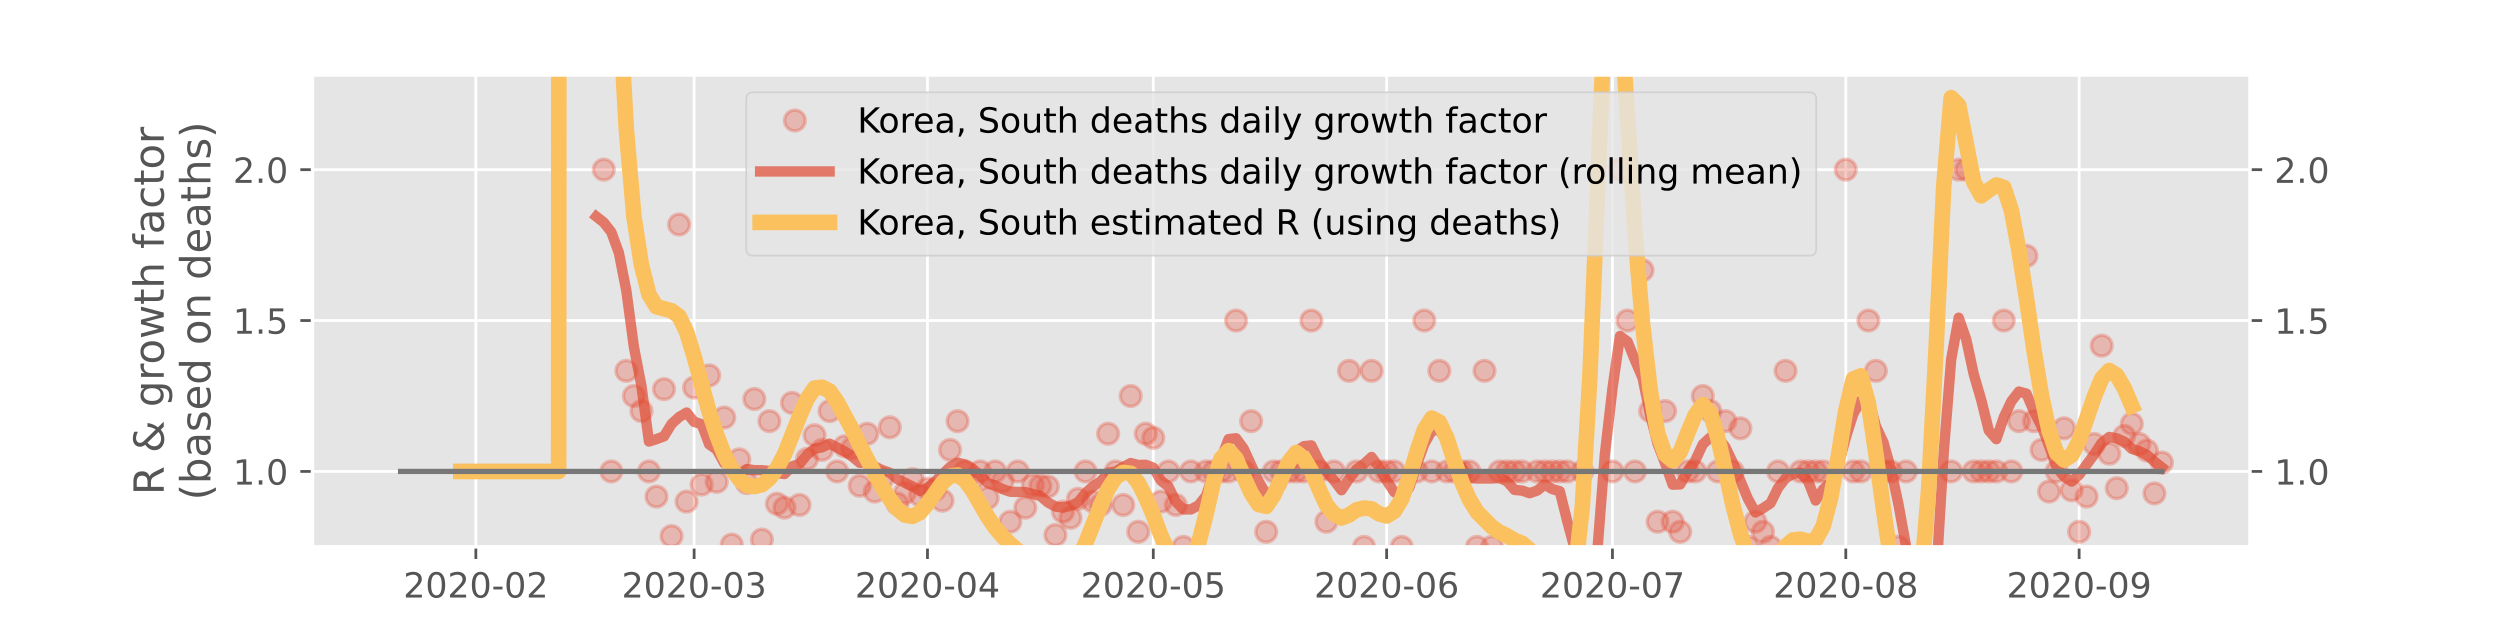 <?xml version="1.0" encoding="utf-8" standalone="no"?>
<!DOCTYPE svg PUBLIC "-//W3C//DTD SVG 1.1//EN"
  "http://www.w3.org/Graphics/SVG/1.1/DTD/svg11.dtd">
<!-- Created with matplotlib (https://matplotlib.org/) -->
<svg height="180pt" version="1.1" viewBox="0 0 720 180" width="720pt" xmlns="http://www.w3.org/2000/svg" xmlns:xlink="http://www.w3.org/1999/xlink">
 <defs>
  <style type="text/css">
*{stroke-linecap:butt;stroke-linejoin:round;}
  </style>
 </defs>
 <g id="figure_1">
  <g id="patch_1">
   <path d="M 0 180 
L 720 180 
L 720 0 
L 0 0 
z
" style="fill:#ffffff;"/>
  </g>
  <g id="axes_1">
   <g id="patch_2">
    <path d="M 90 157.5 
L 648 157.5 
L 648 21.6 
L 90 21.6 
z
" style="fill:#e5e5e5;"/>
   </g>
   <g id="matplotlib.axis_1">
    <g id="xtick_1">
     <g id="line2d_1">
      <path clip-path="url(#p39c6d20e63)" d="M 137.042 157.5 
L 137.042 21.6 
" style="fill:none;stroke:#ffffff;stroke-linecap:square;stroke-width:0.8;"/>
     </g>
     <g id="line2d_2">
      <defs>
       <path d="M 0 0 
L 0 3.5 
" id="m5dd9ba0cb6" style="stroke:#555555;stroke-width:0.8;"/>
      </defs>
      <g>
       <use style="fill:#555555;stroke:#555555;stroke-width:0.8;" x="137.042" xlink:href="#m5dd9ba0cb6" y="157.5"/>
      </g>
     </g>
     <g id="text_1">
      <!-- 2020-02 -->
      <defs>
       <path d="M 19.188 8.297 
L 53.609 8.297 
L 53.609 0 
L 7.328 0 
L 7.328 8.297 
Q 12.938 14.109 22.625 23.891 
Q 32.328 33.688 34.812 36.531 
Q 39.547 41.844 41.422 45.531 
Q 43.312 49.219 43.312 52.781 
Q 43.312 58.594 39.234 62.25 
Q 35.156 65.922 28.609 65.922 
Q 23.969 65.922 18.812 64.312 
Q 13.672 62.703 7.812 59.422 
L 7.812 69.391 
Q 13.766 71.781 18.938 73 
Q 24.125 74.219 28.422 74.219 
Q 39.75 74.219 46.484 68.547 
Q 53.219 62.891 53.219 53.422 
Q 53.219 48.922 51.531 44.891 
Q 49.859 40.875 45.406 35.406 
Q 44.188 33.984 37.641 27.219 
Q 31.109 20.453 19.188 8.297 
z
" id="DejaVuSans-50"/>
       <path d="M 31.781 66.406 
Q 24.172 66.406 20.328 58.906 
Q 16.5 51.422 16.5 36.375 
Q 16.5 21.391 20.328 13.891 
Q 24.172 6.391 31.781 6.391 
Q 39.453 6.391 43.281 13.891 
Q 47.125 21.391 47.125 36.375 
Q 47.125 51.422 43.281 58.906 
Q 39.453 66.406 31.781 66.406 
z
M 31.781 74.219 
Q 44.047 74.219 50.516 64.516 
Q 56.984 54.828 56.984 36.375 
Q 56.984 17.969 50.516 8.266 
Q 44.047 -1.422 31.781 -1.422 
Q 19.531 -1.422 13.062 8.266 
Q 6.594 17.969 6.594 36.375 
Q 6.594 54.828 13.062 64.516 
Q 19.531 74.219 31.781 74.219 
z
" id="DejaVuSans-48"/>
       <path d="M 4.891 31.391 
L 31.203 31.391 
L 31.203 23.391 
L 4.891 23.391 
z
" id="DejaVuSans-45"/>
      </defs>
      <g style="fill:#555555;" transform="translate(116.151 172.098)scale(0.1 -0.1)">
       <use xlink:href="#DejaVuSans-50"/>
       <use x="63.623" xlink:href="#DejaVuSans-48"/>
       <use x="127.246" xlink:href="#DejaVuSans-50"/>
       <use x="190.869" xlink:href="#DejaVuSans-48"/>
       <use x="254.492" xlink:href="#DejaVuSans-45"/>
       <use x="290.576" xlink:href="#DejaVuSans-48"/>
       <use x="354.199" xlink:href="#DejaVuSans-50"/>
      </g>
     </g>
    </g>
    <g id="xtick_2">
     <g id="line2d_3">
      <path clip-path="url(#p39c6d20e63)" d="M 199.909 157.5 
L 199.909 21.6 
" style="fill:none;stroke:#ffffff;stroke-linecap:square;stroke-width:0.8;"/>
     </g>
     <g id="line2d_4">
      <g>
       <use style="fill:#555555;stroke:#555555;stroke-width:0.8;" x="199.909" xlink:href="#m5dd9ba0cb6" y="157.5"/>
      </g>
     </g>
     <g id="text_2">
      <!-- 2020-03 -->
      <defs>
       <path d="M 40.578 39.312 
Q 47.656 37.797 51.625 33 
Q 55.609 28.219 55.609 21.188 
Q 55.609 10.406 48.188 4.484 
Q 40.766 -1.422 27.094 -1.422 
Q 22.516 -1.422 17.656 -0.516 
Q 12.797 0.391 7.625 2.203 
L 7.625 11.719 
Q 11.719 9.328 16.594 8.109 
Q 21.484 6.891 26.812 6.891 
Q 36.078 6.891 40.938 10.547 
Q 45.797 14.203 45.797 21.188 
Q 45.797 27.641 41.281 31.266 
Q 36.766 34.906 28.719 34.906 
L 20.219 34.906 
L 20.219 43.016 
L 29.109 43.016 
Q 36.375 43.016 40.234 45.922 
Q 44.094 48.828 44.094 54.297 
Q 44.094 59.906 40.109 62.906 
Q 36.141 65.922 28.719 65.922 
Q 24.656 65.922 20.016 65.031 
Q 15.375 64.156 9.812 62.312 
L 9.812 71.094 
Q 15.438 72.656 20.344 73.438 
Q 25.25 74.219 29.594 74.219 
Q 40.828 74.219 47.359 69.109 
Q 53.906 64.016 53.906 55.328 
Q 53.906 49.266 50.438 45.094 
Q 46.969 40.922 40.578 39.312 
z
" id="DejaVuSans-51"/>
      </defs>
      <g style="fill:#555555;" transform="translate(179.018 172.098)scale(0.1 -0.1)">
       <use xlink:href="#DejaVuSans-50"/>
       <use x="63.623" xlink:href="#DejaVuSans-48"/>
       <use x="127.246" xlink:href="#DejaVuSans-50"/>
       <use x="190.869" xlink:href="#DejaVuSans-48"/>
       <use x="254.492" xlink:href="#DejaVuSans-45"/>
       <use x="290.576" xlink:href="#DejaVuSans-48"/>
       <use x="354.199" xlink:href="#DejaVuSans-51"/>
      </g>
     </g>
    </g>
    <g id="xtick_3">
     <g id="line2d_5">
      <path clip-path="url(#p39c6d20e63)" d="M 267.112 157.5 
L 267.112 21.6 
" style="fill:none;stroke:#ffffff;stroke-linecap:square;stroke-width:0.8;"/>
     </g>
     <g id="line2d_6">
      <g>
       <use style="fill:#555555;stroke:#555555;stroke-width:0.8;" x="267.112" xlink:href="#m5dd9ba0cb6" y="157.5"/>
      </g>
     </g>
     <g id="text_3">
      <!-- 2020-04 -->
      <defs>
       <path d="M 37.797 64.312 
L 12.891 25.391 
L 37.797 25.391 
z
M 35.203 72.906 
L 47.609 72.906 
L 47.609 25.391 
L 58.016 25.391 
L 58.016 17.188 
L 47.609 17.188 
L 47.609 0 
L 37.797 0 
L 37.797 17.188 
L 4.891 17.188 
L 4.891 26.703 
z
" id="DejaVuSans-52"/>
      </defs>
      <g style="fill:#555555;" transform="translate(246.22 172.098)scale(0.1 -0.1)">
       <use xlink:href="#DejaVuSans-50"/>
       <use x="63.623" xlink:href="#DejaVuSans-48"/>
       <use x="127.246" xlink:href="#DejaVuSans-50"/>
       <use x="190.869" xlink:href="#DejaVuSans-48"/>
       <use x="254.492" xlink:href="#DejaVuSans-45"/>
       <use x="290.576" xlink:href="#DejaVuSans-48"/>
       <use x="354.199" xlink:href="#DejaVuSans-52"/>
      </g>
     </g>
    </g>
    <g id="xtick_4">
     <g id="line2d_7">
      <path clip-path="url(#p39c6d20e63)" d="M 332.147 157.5 
L 332.147 21.6 
" style="fill:none;stroke:#ffffff;stroke-linecap:square;stroke-width:0.8;"/>
     </g>
     <g id="line2d_8">
      <g>
       <use style="fill:#555555;stroke:#555555;stroke-width:0.8;" x="332.147" xlink:href="#m5dd9ba0cb6" y="157.5"/>
      </g>
     </g>
     <g id="text_4">
      <!-- 2020-05 -->
      <defs>
       <path d="M 10.797 72.906 
L 49.516 72.906 
L 49.516 64.594 
L 19.828 64.594 
L 19.828 46.734 
Q 21.969 47.469 24.109 47.828 
Q 26.266 48.188 28.422 48.188 
Q 40.625 48.188 47.75 41.5 
Q 54.891 34.812 54.891 23.391 
Q 54.891 11.625 47.562 5.094 
Q 40.234 -1.422 26.906 -1.422 
Q 22.312 -1.422 17.547 -0.641 
Q 12.797 0.141 7.719 1.703 
L 7.719 11.625 
Q 12.109 9.234 16.797 8.062 
Q 21.484 6.891 26.703 6.891 
Q 35.156 6.891 40.078 11.328 
Q 45.016 15.766 45.016 23.391 
Q 45.016 31 40.078 35.438 
Q 35.156 39.891 26.703 39.891 
Q 22.75 39.891 18.812 39.016 
Q 14.891 38.141 10.797 36.281 
z
" id="DejaVuSans-53"/>
      </defs>
      <g style="fill:#555555;" transform="translate(311.255 172.098)scale(0.1 -0.1)">
       <use xlink:href="#DejaVuSans-50"/>
       <use x="63.623" xlink:href="#DejaVuSans-48"/>
       <use x="127.246" xlink:href="#DejaVuSans-50"/>
       <use x="190.869" xlink:href="#DejaVuSans-48"/>
       <use x="254.492" xlink:href="#DejaVuSans-45"/>
       <use x="290.576" xlink:href="#DejaVuSans-48"/>
       <use x="354.199" xlink:href="#DejaVuSans-53"/>
      </g>
     </g>
    </g>
    <g id="xtick_5">
     <g id="line2d_9">
      <path clip-path="url(#p39c6d20e63)" d="M 399.35 157.5 
L 399.35 21.6 
" style="fill:none;stroke:#ffffff;stroke-linecap:square;stroke-width:0.8;"/>
     </g>
     <g id="line2d_10">
      <g>
       <use style="fill:#555555;stroke:#555555;stroke-width:0.8;" x="399.35" xlink:href="#m5dd9ba0cb6" y="157.5"/>
      </g>
     </g>
     <g id="text_5">
      <!-- 2020-06 -->
      <defs>
       <path d="M 33.016 40.375 
Q 26.375 40.375 22.484 35.828 
Q 18.609 31.297 18.609 23.391 
Q 18.609 15.531 22.484 10.953 
Q 26.375 6.391 33.016 6.391 
Q 39.656 6.391 43.531 10.953 
Q 47.406 15.531 47.406 23.391 
Q 47.406 31.297 43.531 35.828 
Q 39.656 40.375 33.016 40.375 
z
M 52.594 71.297 
L 52.594 62.312 
Q 48.875 64.062 45.094 64.984 
Q 41.312 65.922 37.594 65.922 
Q 27.828 65.922 22.672 59.328 
Q 17.531 52.734 16.797 39.406 
Q 19.672 43.656 24.016 45.922 
Q 28.375 48.188 33.594 48.188 
Q 44.578 48.188 50.953 41.516 
Q 57.328 34.859 57.328 23.391 
Q 57.328 12.156 50.688 5.359 
Q 44.047 -1.422 33.016 -1.422 
Q 20.359 -1.422 13.672 8.266 
Q 6.984 17.969 6.984 36.375 
Q 6.984 53.656 15.188 63.938 
Q 23.391 74.219 37.203 74.219 
Q 40.922 74.219 44.703 73.484 
Q 48.484 72.75 52.594 71.297 
z
" id="DejaVuSans-54"/>
      </defs>
      <g style="fill:#555555;" transform="translate(378.458 172.098)scale(0.1 -0.1)">
       <use xlink:href="#DejaVuSans-50"/>
       <use x="63.623" xlink:href="#DejaVuSans-48"/>
       <use x="127.246" xlink:href="#DejaVuSans-50"/>
       <use x="190.869" xlink:href="#DejaVuSans-48"/>
       <use x="254.492" xlink:href="#DejaVuSans-45"/>
       <use x="290.576" xlink:href="#DejaVuSans-48"/>
       <use x="354.199" xlink:href="#DejaVuSans-54"/>
      </g>
     </g>
    </g>
    <g id="xtick_6">
     <g id="line2d_11">
      <path clip-path="url(#p39c6d20e63)" d="M 464.385 157.5 
L 464.385 21.6 
" style="fill:none;stroke:#ffffff;stroke-linecap:square;stroke-width:0.8;"/>
     </g>
     <g id="line2d_12">
      <g>
       <use style="fill:#555555;stroke:#555555;stroke-width:0.8;" x="464.385" xlink:href="#m5dd9ba0cb6" y="157.5"/>
      </g>
     </g>
     <g id="text_6">
      <!-- 2020-07 -->
      <defs>
       <path d="M 8.203 72.906 
L 55.078 72.906 
L 55.078 68.703 
L 28.609 0 
L 18.312 0 
L 43.219 64.594 
L 8.203 64.594 
z
" id="DejaVuSans-55"/>
      </defs>
      <g style="fill:#555555;" transform="translate(443.493 172.098)scale(0.1 -0.1)">
       <use xlink:href="#DejaVuSans-50"/>
       <use x="63.623" xlink:href="#DejaVuSans-48"/>
       <use x="127.246" xlink:href="#DejaVuSans-50"/>
       <use x="190.869" xlink:href="#DejaVuSans-48"/>
       <use x="254.492" xlink:href="#DejaVuSans-45"/>
       <use x="290.576" xlink:href="#DejaVuSans-48"/>
       <use x="354.199" xlink:href="#DejaVuSans-55"/>
      </g>
     </g>
    </g>
    <g id="xtick_7">
     <g id="line2d_13">
      <path clip-path="url(#p39c6d20e63)" d="M 531.587 157.5 
L 531.587 21.6 
" style="fill:none;stroke:#ffffff;stroke-linecap:square;stroke-width:0.8;"/>
     </g>
     <g id="line2d_14">
      <g>
       <use style="fill:#555555;stroke:#555555;stroke-width:0.8;" x="531.587" xlink:href="#m5dd9ba0cb6" y="157.5"/>
      </g>
     </g>
     <g id="text_7">
      <!-- 2020-08 -->
      <defs>
       <path d="M 31.781 34.625 
Q 24.75 34.625 20.719 30.859 
Q 16.703 27.094 16.703 20.516 
Q 16.703 13.922 20.719 10.156 
Q 24.75 6.391 31.781 6.391 
Q 38.812 6.391 42.859 10.172 
Q 46.922 13.969 46.922 20.516 
Q 46.922 27.094 42.891 30.859 
Q 38.875 34.625 31.781 34.625 
z
M 21.922 38.812 
Q 15.578 40.375 12.031 44.719 
Q 8.5 49.078 8.5 55.328 
Q 8.5 64.062 14.719 69.141 
Q 20.953 74.219 31.781 74.219 
Q 42.672 74.219 48.875 69.141 
Q 55.078 64.062 55.078 55.328 
Q 55.078 49.078 51.531 44.719 
Q 48 40.375 41.703 38.812 
Q 48.828 37.156 52.797 32.312 
Q 56.781 27.484 56.781 20.516 
Q 56.781 9.906 50.312 4.234 
Q 43.844 -1.422 31.781 -1.422 
Q 19.734 -1.422 13.25 4.234 
Q 6.781 9.906 6.781 20.516 
Q 6.781 27.484 10.781 32.312 
Q 14.797 37.156 21.922 38.812 
z
M 18.312 54.391 
Q 18.312 48.734 21.844 45.562 
Q 25.391 42.391 31.781 42.391 
Q 38.141 42.391 41.719 45.562 
Q 45.312 48.734 45.312 54.391 
Q 45.312 60.062 41.719 63.234 
Q 38.141 66.406 31.781 66.406 
Q 25.391 66.406 21.844 63.234 
Q 18.312 60.062 18.312 54.391 
z
" id="DejaVuSans-56"/>
      </defs>
      <g style="fill:#555555;" transform="translate(510.696 172.098)scale(0.1 -0.1)">
       <use xlink:href="#DejaVuSans-50"/>
       <use x="63.623" xlink:href="#DejaVuSans-48"/>
       <use x="127.246" xlink:href="#DejaVuSans-50"/>
       <use x="190.869" xlink:href="#DejaVuSans-48"/>
       <use x="254.492" xlink:href="#DejaVuSans-45"/>
       <use x="290.576" xlink:href="#DejaVuSans-48"/>
       <use x="354.199" xlink:href="#DejaVuSans-56"/>
      </g>
     </g>
    </g>
    <g id="xtick_8">
     <g id="line2d_15">
      <path clip-path="url(#p39c6d20e63)" d="M 598.79 157.5 
L 598.79 21.6 
" style="fill:none;stroke:#ffffff;stroke-linecap:square;stroke-width:0.8;"/>
     </g>
     <g id="line2d_16">
      <g>
       <use style="fill:#555555;stroke:#555555;stroke-width:0.8;" x="598.79" xlink:href="#m5dd9ba0cb6" y="157.5"/>
      </g>
     </g>
     <g id="text_8">
      <!-- 2020-09 -->
      <defs>
       <path d="M 10.984 1.516 
L 10.984 10.5 
Q 14.703 8.734 18.5 7.812 
Q 22.312 6.891 25.984 6.891 
Q 35.75 6.891 40.891 13.453 
Q 46.047 20.016 46.781 33.406 
Q 43.953 29.203 39.594 26.953 
Q 35.25 24.703 29.984 24.703 
Q 19.047 24.703 12.672 31.312 
Q 6.297 37.938 6.297 49.422 
Q 6.297 60.641 12.938 67.422 
Q 19.578 74.219 30.609 74.219 
Q 43.266 74.219 49.922 64.516 
Q 56.594 54.828 56.594 36.375 
Q 56.594 19.141 48.406 8.859 
Q 40.234 -1.422 26.422 -1.422 
Q 22.703 -1.422 18.891 -0.688 
Q 15.094 0.047 10.984 1.516 
z
M 30.609 32.422 
Q 37.25 32.422 41.125 36.953 
Q 45.016 41.5 45.016 49.422 
Q 45.016 57.281 41.125 61.844 
Q 37.25 66.406 30.609 66.406 
Q 23.969 66.406 20.094 61.844 
Q 16.219 57.281 16.219 49.422 
Q 16.219 41.5 20.094 36.953 
Q 23.969 32.422 30.609 32.422 
z
" id="DejaVuSans-57"/>
      </defs>
      <g style="fill:#555555;" transform="translate(577.899 172.098)scale(0.1 -0.1)">
       <use xlink:href="#DejaVuSans-50"/>
       <use x="63.623" xlink:href="#DejaVuSans-48"/>
       <use x="127.246" xlink:href="#DejaVuSans-50"/>
       <use x="190.869" xlink:href="#DejaVuSans-48"/>
       <use x="254.492" xlink:href="#DejaVuSans-45"/>
       <use x="290.576" xlink:href="#DejaVuSans-48"/>
       <use x="354.199" xlink:href="#DejaVuSans-57"/>
      </g>
     </g>
    </g>
   </g>
   <g id="matplotlib.axis_2">
    <g id="ytick_1">
     <g id="line2d_17">
      <path clip-path="url(#p39c6d20e63)" d="M 90 135.772 
L 648 135.772 
" style="fill:none;stroke:#ffffff;stroke-linecap:square;stroke-width:0.8;"/>
     </g>
     <g id="line2d_18">
      <defs>
       <path d="M 0 0 
L -3.5 0 
" id="m35bd06dead" style="stroke:#555555;stroke-width:0.8;"/>
      </defs>
      <g>
       <use style="fill:#555555;stroke:#555555;stroke-width:0.8;" x="90" xlink:href="#m35bd06dead" y="135.772"/>
      </g>
     </g>
     <g id="line2d_19">
      <defs>
       <path d="M 0 0 
L 3.5 0 
" id="m468302831e" style="stroke:#555555;stroke-width:0.8;"/>
      </defs>
      <g>
       <use style="fill:#555555;stroke:#555555;stroke-width:0.8;" x="648" xlink:href="#m468302831e" y="135.772"/>
      </g>
     </g>
     <g id="text_9">
      <!-- 1.0 -->
      <defs>
       <path d="M 12.406 8.297 
L 28.516 8.297 
L 28.516 63.922 
L 10.984 60.406 
L 10.984 69.391 
L 28.422 72.906 
L 38.281 72.906 
L 38.281 8.297 
L 54.391 8.297 
L 54.391 0 
L 12.406 0 
z
" id="DejaVuSans-49"/>
       <path d="M 10.688 12.406 
L 21 12.406 
L 21 0 
L 10.688 0 
z
" id="DejaVuSans-46"/>
      </defs>
      <g style="fill:#555555;" transform="translate(67.097 139.571)scale(0.1 -0.1)">
       <use xlink:href="#DejaVuSans-49"/>
       <use x="63.623" xlink:href="#DejaVuSans-46"/>
       <use x="95.41" xlink:href="#DejaVuSans-48"/>
      </g>
     </g>
     <g id="text_10">
      <!-- 1.0 -->
      <g style="fill:#555555;" transform="translate(655 139.571)scale(0.1 -0.1)">
       <use xlink:href="#DejaVuSans-49"/>
       <use x="63.623" xlink:href="#DejaVuSans-46"/>
       <use x="95.41" xlink:href="#DejaVuSans-48"/>
      </g>
     </g>
    </g>
    <g id="ytick_2">
     <g id="line2d_20">
      <path clip-path="url(#p39c6d20e63)" d="M 90 92.315 
L 648 92.315 
" style="fill:none;stroke:#ffffff;stroke-linecap:square;stroke-width:0.8;"/>
     </g>
     <g id="line2d_21">
      <g>
       <use style="fill:#555555;stroke:#555555;stroke-width:0.8;" x="90" xlink:href="#m35bd06dead" y="92.315"/>
      </g>
     </g>
     <g id="line2d_22">
      <g>
       <use style="fill:#555555;stroke:#555555;stroke-width:0.8;" x="648" xlink:href="#m468302831e" y="92.315"/>
      </g>
     </g>
     <g id="text_11">
      <!-- 1.5 -->
      <g style="fill:#555555;" transform="translate(67.097 96.114)scale(0.1 -0.1)">
       <use xlink:href="#DejaVuSans-49"/>
       <use x="63.623" xlink:href="#DejaVuSans-46"/>
       <use x="95.41" xlink:href="#DejaVuSans-53"/>
      </g>
     </g>
     <g id="text_12">
      <!-- 1.5 -->
      <g style="fill:#555555;" transform="translate(655 96.114)scale(0.1 -0.1)">
       <use xlink:href="#DejaVuSans-49"/>
       <use x="63.623" xlink:href="#DejaVuSans-46"/>
       <use x="95.41" xlink:href="#DejaVuSans-53"/>
      </g>
     </g>
    </g>
    <g id="ytick_3">
     <g id="line2d_23">
      <path clip-path="url(#p39c6d20e63)" d="M 90 48.858 
L 648 48.858 
" style="fill:none;stroke:#ffffff;stroke-linecap:square;stroke-width:0.8;"/>
     </g>
     <g id="line2d_24">
      <g>
       <use style="fill:#555555;stroke:#555555;stroke-width:0.8;" x="90" xlink:href="#m35bd06dead" y="48.858"/>
      </g>
     </g>
     <g id="line2d_25">
      <g>
       <use style="fill:#555555;stroke:#555555;stroke-width:0.8;" x="648" xlink:href="#m468302831e" y="48.858"/>
      </g>
     </g>
     <g id="text_13">
      <!-- 2.0 -->
      <g style="fill:#555555;" transform="translate(67.097 52.657)scale(0.1 -0.1)">
       <use xlink:href="#DejaVuSans-50"/>
       <use x="63.623" xlink:href="#DejaVuSans-46"/>
       <use x="95.41" xlink:href="#DejaVuSans-48"/>
      </g>
     </g>
     <g id="text_14">
      <!-- 2.0 -->
      <g style="fill:#555555;" transform="translate(655 52.657)scale(0.1 -0.1)">
       <use xlink:href="#DejaVuSans-50"/>
       <use x="63.623" xlink:href="#DejaVuSans-46"/>
       <use x="95.41" xlink:href="#DejaVuSans-48"/>
      </g>
     </g>
    </g>
    <g id="text_15">
     <!-- R &amp; growth factor -->
     <defs>
      <path d="M 44.391 34.188 
Q 47.562 33.109 50.562 29.594 
Q 53.562 26.078 56.594 19.922 
L 66.609 0 
L 56 0 
L 46.688 18.703 
Q 43.062 26.031 39.672 28.422 
Q 36.281 30.812 30.422 30.812 
L 19.672 30.812 
L 19.672 0 
L 9.812 0 
L 9.812 72.906 
L 32.078 72.906 
Q 44.578 72.906 50.734 67.672 
Q 56.891 62.453 56.891 51.906 
Q 56.891 45.016 53.688 40.469 
Q 50.484 35.938 44.391 34.188 
z
M 19.672 64.797 
L 19.672 38.922 
L 32.078 38.922 
Q 39.203 38.922 42.844 42.219 
Q 46.484 45.516 46.484 51.906 
Q 46.484 58.297 42.844 61.547 
Q 39.203 64.797 32.078 64.797 
z
" id="DejaVuSans-82"/>
      <path id="DejaVuSans-32"/>
      <path d="M 24.312 39.203 
Q 19.875 35.25 17.797 31.312 
Q 15.719 27.391 15.719 23.094 
Q 15.719 15.969 20.891 11.234 
Q 26.078 6.5 33.891 6.5 
Q 38.531 6.5 42.578 8.031 
Q 46.625 9.578 50.203 12.703 
z
M 31.203 44.672 
L 56 19.281 
Q 58.891 23.641 60.5 28.594 
Q 62.109 33.547 62.406 39.109 
L 71.484 39.109 
Q 70.906 32.672 68.359 26.359 
Q 65.828 20.062 61.281 13.922 
L 74.906 0 
L 62.594 0 
L 55.609 7.172 
Q 50.531 2.828 44.969 0.703 
Q 39.406 -1.422 33.016 -1.422 
Q 21.234 -1.422 13.766 5.297 
Q 6.297 12.016 6.297 22.516 
Q 6.297 28.766 9.562 34.25 
Q 12.844 39.75 19.391 44.578 
Q 17.047 47.656 15.812 50.703 
Q 14.594 53.766 14.594 56.688 
Q 14.594 64.594 20.016 69.406 
Q 25.438 74.219 34.422 74.219 
Q 38.484 74.219 42.5 73.344 
Q 46.531 72.469 50.688 70.703 
L 50.688 61.812 
Q 46.438 64.109 42.578 65.297 
Q 38.719 66.5 35.406 66.5 
Q 30.281 66.5 27.078 63.781 
Q 23.875 61.078 23.875 56.781 
Q 23.875 54.297 25.312 51.781 
Q 26.766 49.266 31.203 44.672 
z
" id="DejaVuSans-38"/>
      <path d="M 45.406 27.984 
Q 45.406 37.75 41.375 43.109 
Q 37.359 48.484 30.078 48.484 
Q 22.859 48.484 18.828 43.109 
Q 14.797 37.75 14.797 27.984 
Q 14.797 18.266 18.828 12.891 
Q 22.859 7.516 30.078 7.516 
Q 37.359 7.516 41.375 12.891 
Q 45.406 18.266 45.406 27.984 
z
M 54.391 6.781 
Q 54.391 -7.172 48.188 -13.984 
Q 42 -20.797 29.203 -20.797 
Q 24.469 -20.797 20.266 -20.094 
Q 16.062 -19.391 12.109 -17.922 
L 12.109 -9.188 
Q 16.062 -11.328 19.922 -12.344 
Q 23.781 -13.375 27.781 -13.375 
Q 36.625 -13.375 41.016 -8.766 
Q 45.406 -4.156 45.406 5.172 
L 45.406 9.625 
Q 42.625 4.781 38.281 2.391 
Q 33.938 0 27.875 0 
Q 17.828 0 11.672 7.656 
Q 5.516 15.328 5.516 27.984 
Q 5.516 40.672 11.672 48.328 
Q 17.828 56 27.875 56 
Q 33.938 56 38.281 53.609 
Q 42.625 51.219 45.406 46.391 
L 45.406 54.688 
L 54.391 54.688 
z
" id="DejaVuSans-103"/>
      <path d="M 41.109 46.297 
Q 39.594 47.172 37.812 47.578 
Q 36.031 48 33.891 48 
Q 26.266 48 22.188 43.047 
Q 18.109 38.094 18.109 28.812 
L 18.109 0 
L 9.078 0 
L 9.078 54.688 
L 18.109 54.688 
L 18.109 46.188 
Q 20.953 51.172 25.484 53.578 
Q 30.031 56 36.531 56 
Q 37.453 56 38.578 55.875 
Q 39.703 55.766 41.062 55.516 
z
" id="DejaVuSans-114"/>
      <path d="M 30.609 48.391 
Q 23.391 48.391 19.188 42.75 
Q 14.984 37.109 14.984 27.297 
Q 14.984 17.484 19.156 11.844 
Q 23.344 6.203 30.609 6.203 
Q 37.797 6.203 41.984 11.859 
Q 46.188 17.531 46.188 27.297 
Q 46.188 37.016 41.984 42.703 
Q 37.797 48.391 30.609 48.391 
z
M 30.609 56 
Q 42.328 56 49.016 48.375 
Q 55.719 40.766 55.719 27.297 
Q 55.719 13.875 49.016 6.219 
Q 42.328 -1.422 30.609 -1.422 
Q 18.844 -1.422 12.172 6.219 
Q 5.516 13.875 5.516 27.297 
Q 5.516 40.766 12.172 48.375 
Q 18.844 56 30.609 56 
z
" id="DejaVuSans-111"/>
      <path d="M 4.203 54.688 
L 13.188 54.688 
L 24.422 12.016 
L 35.594 54.688 
L 46.188 54.688 
L 57.422 12.016 
L 68.609 54.688 
L 77.594 54.688 
L 63.281 0 
L 52.688 0 
L 40.922 44.828 
L 29.109 0 
L 18.5 0 
z
" id="DejaVuSans-119"/>
      <path d="M 18.312 70.219 
L 18.312 54.688 
L 36.812 54.688 
L 36.812 47.703 
L 18.312 47.703 
L 18.312 18.016 
Q 18.312 11.328 20.141 9.422 
Q 21.969 7.516 27.594 7.516 
L 36.812 7.516 
L 36.812 0 
L 27.594 0 
Q 17.188 0 13.234 3.875 
Q 9.281 7.766 9.281 18.016 
L 9.281 47.703 
L 2.688 47.703 
L 2.688 54.688 
L 9.281 54.688 
L 9.281 70.219 
z
" id="DejaVuSans-116"/>
      <path d="M 54.891 33.016 
L 54.891 0 
L 45.906 0 
L 45.906 32.719 
Q 45.906 40.484 42.875 44.328 
Q 39.844 48.188 33.797 48.188 
Q 26.516 48.188 22.312 43.547 
Q 18.109 38.922 18.109 30.906 
L 18.109 0 
L 9.078 0 
L 9.078 75.984 
L 18.109 75.984 
L 18.109 46.188 
Q 21.344 51.125 25.703 53.562 
Q 30.078 56 35.797 56 
Q 45.219 56 50.047 50.172 
Q 54.891 44.344 54.891 33.016 
z
" id="DejaVuSans-104"/>
      <path d="M 37.109 75.984 
L 37.109 68.5 
L 28.516 68.5 
Q 23.688 68.5 21.797 66.547 
Q 19.922 64.594 19.922 59.516 
L 19.922 54.688 
L 34.719 54.688 
L 34.719 47.703 
L 19.922 47.703 
L 19.922 0 
L 10.891 0 
L 10.891 47.703 
L 2.297 47.703 
L 2.297 54.688 
L 10.891 54.688 
L 10.891 58.5 
Q 10.891 67.625 15.141 71.797 
Q 19.391 75.984 28.609 75.984 
z
" id="DejaVuSans-102"/>
      <path d="M 34.281 27.484 
Q 23.391 27.484 19.188 25 
Q 14.984 22.516 14.984 16.5 
Q 14.984 11.719 18.141 8.906 
Q 21.297 6.109 26.703 6.109 
Q 34.188 6.109 38.703 11.406 
Q 43.219 16.703 43.219 25.484 
L 43.219 27.484 
z
M 52.203 31.203 
L 52.203 0 
L 43.219 0 
L 43.219 8.297 
Q 40.141 3.328 35.547 0.953 
Q 30.953 -1.422 24.312 -1.422 
Q 15.922 -1.422 10.953 3.297 
Q 6 8.016 6 15.922 
Q 6 25.141 12.172 29.828 
Q 18.359 34.516 30.609 34.516 
L 43.219 34.516 
L 43.219 35.406 
Q 43.219 41.609 39.141 45 
Q 35.062 48.391 27.688 48.391 
Q 23 48.391 18.547 47.266 
Q 14.109 46.141 10.016 43.891 
L 10.016 52.203 
Q 14.938 54.109 19.578 55.047 
Q 24.219 56 28.609 56 
Q 40.484 56 46.344 49.844 
Q 52.203 43.703 52.203 31.203 
z
" id="DejaVuSans-97"/>
      <path d="M 48.781 52.594 
L 48.781 44.188 
Q 44.969 46.297 41.141 47.344 
Q 37.312 48.391 33.406 48.391 
Q 24.656 48.391 19.812 42.844 
Q 14.984 37.312 14.984 27.297 
Q 14.984 17.281 19.812 11.734 
Q 24.656 6.203 33.406 6.203 
Q 37.312 6.203 41.141 7.25 
Q 44.969 8.297 48.781 10.406 
L 48.781 2.094 
Q 45.016 0.344 40.984 -0.531 
Q 36.969 -1.422 32.422 -1.422 
Q 20.062 -1.422 12.781 6.344 
Q 5.516 14.109 5.516 27.297 
Q 5.516 40.672 12.859 48.328 
Q 20.219 56 33.016 56 
Q 37.156 56 41.109 55.141 
Q 45.062 54.297 48.781 52.594 
z
" id="DejaVuSans-99"/>
     </defs>
     <g style="fill:#555555;" transform="translate(47.164 142.57)rotate(-90)scale(0.12 -0.12)">
      <use xlink:href="#DejaVuSans-82"/>
      <use x="69.482" xlink:href="#DejaVuSans-32"/>
      <use x="101.27" xlink:href="#DejaVuSans-38"/>
      <use x="179.248" xlink:href="#DejaVuSans-32"/>
      <use x="211.035" xlink:href="#DejaVuSans-103"/>
      <use x="274.512" xlink:href="#DejaVuSans-114"/>
      <use x="313.375" xlink:href="#DejaVuSans-111"/>
      <use x="374.557" xlink:href="#DejaVuSans-119"/>
      <use x="456.344" xlink:href="#DejaVuSans-116"/>
      <use x="495.553" xlink:href="#DejaVuSans-104"/>
      <use x="558.932" xlink:href="#DejaVuSans-32"/>
      <use x="590.719" xlink:href="#DejaVuSans-102"/>
      <use x="625.924" xlink:href="#DejaVuSans-97"/>
      <use x="687.203" xlink:href="#DejaVuSans-99"/>
      <use x="742.184" xlink:href="#DejaVuSans-116"/>
      <use x="781.393" xlink:href="#DejaVuSans-111"/>
      <use x="842.574" xlink:href="#DejaVuSans-114"/>
     </g>
     <!-- (based on deaths) -->
     <defs>
      <path d="M 31 75.875 
Q 24.469 64.656 21.281 53.656 
Q 18.109 42.672 18.109 31.391 
Q 18.109 20.125 21.312 9.062 
Q 24.516 -2 31 -13.188 
L 23.188 -13.188 
Q 15.875 -1.703 12.234 9.375 
Q 8.594 20.453 8.594 31.391 
Q 8.594 42.281 12.203 53.312 
Q 15.828 64.359 23.188 75.875 
z
" id="DejaVuSans-40"/>
      <path d="M 48.688 27.297 
Q 48.688 37.203 44.609 42.844 
Q 40.531 48.484 33.406 48.484 
Q 26.266 48.484 22.188 42.844 
Q 18.109 37.203 18.109 27.297 
Q 18.109 17.391 22.188 11.75 
Q 26.266 6.109 33.406 6.109 
Q 40.531 6.109 44.609 11.75 
Q 48.688 17.391 48.688 27.297 
z
M 18.109 46.391 
Q 20.953 51.266 25.266 53.625 
Q 29.594 56 35.594 56 
Q 45.562 56 51.781 48.094 
Q 58.016 40.188 58.016 27.297 
Q 58.016 14.406 51.781 6.484 
Q 45.562 -1.422 35.594 -1.422 
Q 29.594 -1.422 25.266 0.953 
Q 20.953 3.328 18.109 8.203 
L 18.109 0 
L 9.078 0 
L 9.078 75.984 
L 18.109 75.984 
z
" id="DejaVuSans-98"/>
      <path d="M 44.281 53.078 
L 44.281 44.578 
Q 40.484 46.531 36.375 47.5 
Q 32.281 48.484 27.875 48.484 
Q 21.188 48.484 17.844 46.438 
Q 14.5 44.391 14.5 40.281 
Q 14.5 37.156 16.891 35.375 
Q 19.281 33.594 26.516 31.984 
L 29.594 31.297 
Q 39.156 29.25 43.188 25.516 
Q 47.219 21.781 47.219 15.094 
Q 47.219 7.469 41.188 3.016 
Q 35.156 -1.422 24.609 -1.422 
Q 20.219 -1.422 15.453 -0.562 
Q 10.688 0.297 5.422 2 
L 5.422 11.281 
Q 10.406 8.688 15.234 7.391 
Q 20.062 6.109 24.812 6.109 
Q 31.156 6.109 34.562 8.281 
Q 37.984 10.453 37.984 14.406 
Q 37.984 18.062 35.516 20.016 
Q 33.062 21.969 24.703 23.781 
L 21.578 24.516 
Q 13.234 26.266 9.516 29.906 
Q 5.812 33.547 5.812 39.891 
Q 5.812 47.609 11.281 51.797 
Q 16.75 56 26.812 56 
Q 31.781 56 36.172 55.266 
Q 40.578 54.547 44.281 53.078 
z
" id="DejaVuSans-115"/>
      <path d="M 56.203 29.594 
L 56.203 25.203 
L 14.891 25.203 
Q 15.484 15.922 20.484 11.062 
Q 25.484 6.203 34.422 6.203 
Q 39.594 6.203 44.453 7.469 
Q 49.312 8.734 54.109 11.281 
L 54.109 2.781 
Q 49.266 0.734 44.188 -0.344 
Q 39.109 -1.422 33.891 -1.422 
Q 20.797 -1.422 13.156 6.188 
Q 5.516 13.812 5.516 26.812 
Q 5.516 40.234 12.766 48.109 
Q 20.016 56 32.328 56 
Q 43.359 56 49.781 48.891 
Q 56.203 41.797 56.203 29.594 
z
M 47.219 32.234 
Q 47.125 39.594 43.094 43.984 
Q 39.062 48.391 32.422 48.391 
Q 24.906 48.391 20.391 44.141 
Q 15.875 39.891 15.188 32.172 
z
" id="DejaVuSans-101"/>
      <path d="M 45.406 46.391 
L 45.406 75.984 
L 54.391 75.984 
L 54.391 0 
L 45.406 0 
L 45.406 8.203 
Q 42.578 3.328 38.25 0.953 
Q 33.938 -1.422 27.875 -1.422 
Q 17.969 -1.422 11.734 6.484 
Q 5.516 14.406 5.516 27.297 
Q 5.516 40.188 11.734 48.094 
Q 17.969 56 27.875 56 
Q 33.938 56 38.25 53.625 
Q 42.578 51.266 45.406 46.391 
z
M 14.797 27.297 
Q 14.797 17.391 18.875 11.75 
Q 22.953 6.109 30.078 6.109 
Q 37.203 6.109 41.297 11.75 
Q 45.406 17.391 45.406 27.297 
Q 45.406 37.203 41.297 42.844 
Q 37.203 48.484 30.078 48.484 
Q 22.953 48.484 18.875 42.844 
Q 14.797 37.203 14.797 27.297 
z
" id="DejaVuSans-100"/>
      <path d="M 54.891 33.016 
L 54.891 0 
L 45.906 0 
L 45.906 32.719 
Q 45.906 40.484 42.875 44.328 
Q 39.844 48.188 33.797 48.188 
Q 26.516 48.188 22.312 43.547 
Q 18.109 38.922 18.109 30.906 
L 18.109 0 
L 9.078 0 
L 9.078 54.688 
L 18.109 54.688 
L 18.109 46.188 
Q 21.344 51.125 25.703 53.562 
Q 30.078 56 35.797 56 
Q 45.219 56 50.047 50.172 
Q 54.891 44.344 54.891 33.016 
z
" id="DejaVuSans-110"/>
      <path d="M 8.016 75.875 
L 15.828 75.875 
Q 23.141 64.359 26.781 53.312 
Q 30.422 42.281 30.422 31.391 
Q 30.422 20.453 26.781 9.375 
Q 23.141 -1.703 15.828 -13.188 
L 8.016 -13.188 
Q 14.5 -2 17.703 9.062 
Q 20.906 20.125 20.906 31.391 
Q 20.906 42.672 17.703 53.656 
Q 14.5 64.656 8.016 75.875 
z
" id="DejaVuSans-41"/>
     </defs>
     <g style="fill:#555555;" transform="translate(60.601 144.09)rotate(-90)scale(0.12 -0.12)">
      <use xlink:href="#DejaVuSans-40"/>
      <use x="39.014" xlink:href="#DejaVuSans-98"/>
      <use x="102.49" xlink:href="#DejaVuSans-97"/>
      <use x="163.77" xlink:href="#DejaVuSans-115"/>
      <use x="215.869" xlink:href="#DejaVuSans-101"/>
      <use x="277.393" xlink:href="#DejaVuSans-100"/>
      <use x="340.869" xlink:href="#DejaVuSans-32"/>
      <use x="372.656" xlink:href="#DejaVuSans-111"/>
      <use x="433.838" xlink:href="#DejaVuSans-110"/>
      <use x="497.217" xlink:href="#DejaVuSans-32"/>
      <use x="529.004" xlink:href="#DejaVuSans-100"/>
      <use x="592.48" xlink:href="#DejaVuSans-101"/>
      <use x="654.004" xlink:href="#DejaVuSans-97"/>
      <use x="715.283" xlink:href="#DejaVuSans-116"/>
      <use x="754.492" xlink:href="#DejaVuSans-104"/>
      <use x="817.871" xlink:href="#DejaVuSans-115"/>
      <use x="869.971" xlink:href="#DejaVuSans-41"/>
     </g>
    </g>
   </g>
   <g id="line2d_26">
    <defs>
     <path d="M 0 3 
C 0.796 3 1.559 2.684 2.121 2.121 
C 2.684 1.559 3 0.796 3 0 
C 3 -0.796 2.684 -1.559 2.121 -2.121 
C 1.559 -2.684 0.796 -3 0 -3 
C -0.796 -3 -1.559 -2.684 -2.121 -2.121 
C -2.684 -1.559 -3 -0.796 -3 0 
C -3 0.796 -2.684 1.559 -2.121 2.121 
C -1.559 2.684 -0.796 3 0 3 
z
" id="m34d295606b" style="stroke:#e24a33;stroke-opacity:0.3;"/>
    </defs>
    <g clip-path="url(#p39c6d20e63)">
     <use style="fill:#e24a33;fill-opacity:0.3;stroke:#e24a33;stroke-opacity:0.3;" x="173.895" xlink:href="#m34d295606b" y="48.858"/>
     <use style="fill:#e24a33;fill-opacity:0.3;stroke:#e24a33;stroke-opacity:0.3;" x="176.063" xlink:href="#m34d295606b" y="135.772"/>
     <use style="fill:#e24a33;fill-opacity:0.3;stroke:#e24a33;stroke-opacity:0.3;" x="177.769" xlink:href="#m34d295606b" y="-1"/>
     <use style="fill:#e24a33;fill-opacity:0.3;stroke:#e24a33;stroke-opacity:0.3;" x="178.785" xlink:href="#m34d295606b" y="-1"/>
     <use style="fill:#e24a33;fill-opacity:0.3;stroke:#e24a33;stroke-opacity:0.3;" x="180.399" xlink:href="#m34d295606b" y="106.8"/>
     <use style="fill:#e24a33;fill-opacity:0.3;stroke:#e24a33;stroke-opacity:0.3;" x="182.566" xlink:href="#m34d295606b" y="114.043"/>
     <use style="fill:#e24a33;fill-opacity:0.3;stroke:#e24a33;stroke-opacity:0.3;" x="184.734" xlink:href="#m34d295606b" y="118.389"/>
     <use style="fill:#e24a33;fill-opacity:0.3;stroke:#e24a33;stroke-opacity:0.3;" x="186.902" xlink:href="#m34d295606b" y="135.772"/>
     <use style="fill:#e24a33;fill-opacity:0.3;stroke:#e24a33;stroke-opacity:0.3;" x="189.07" xlink:href="#m34d295606b" y="143.014"/>
     <use style="fill:#e24a33;fill-opacity:0.3;stroke:#e24a33;stroke-opacity:0.3;" x="191.238" xlink:href="#m34d295606b" y="112.068"/>
     <use style="fill:#e24a33;fill-opacity:0.3;stroke:#e24a33;stroke-opacity:0.3;" x="193.406" xlink:href="#m34d295606b" y="154.396"/>
     <use style="fill:#e24a33;fill-opacity:0.3;stroke:#e24a33;stroke-opacity:0.3;" x="195.573" xlink:href="#m34d295606b" y="64.66"/>
     <use style="fill:#e24a33;fill-opacity:0.3;stroke:#e24a33;stroke-opacity:0.3;" x="197.741" xlink:href="#m34d295606b" y="144.463"/>
     <use style="fill:#e24a33;fill-opacity:0.3;stroke:#e24a33;stroke-opacity:0.3;" x="199.909" xlink:href="#m34d295606b" y="111.629"/>
     <use style="fill:#e24a33;fill-opacity:0.3;stroke:#e24a33;stroke-opacity:0.3;" x="202.077" xlink:href="#m34d295606b" y="139.55"/>
     <use style="fill:#e24a33;fill-opacity:0.3;stroke:#e24a33;stroke-opacity:0.3;" x="204.245" xlink:href="#m34d295606b" y="108.117"/>
     <use style="fill:#e24a33;fill-opacity:0.3;stroke:#e24a33;stroke-opacity:0.3;" x="206.413" xlink:href="#m34d295606b" y="138.769"/>
     <use style="fill:#e24a33;fill-opacity:0.3;stroke:#e24a33;stroke-opacity:0.3;" x="208.58" xlink:href="#m34d295606b" y="120.251"/>
     <use style="fill:#e24a33;fill-opacity:0.3;stroke:#e24a33;stroke-opacity:0.3;" x="210.748" xlink:href="#m34d295606b" y="156.842"/>
     <use style="fill:#e24a33;fill-opacity:0.3;stroke:#e24a33;stroke-opacity:0.3;" x="212.916" xlink:href="#m34d295606b" y="132.295"/>
     <use style="fill:#e24a33;fill-opacity:0.3;stroke:#e24a33;stroke-opacity:0.3;" x="215.084" xlink:href="#m34d295606b" y="139.114"/>
     <use style="fill:#e24a33;fill-opacity:0.3;stroke:#e24a33;stroke-opacity:0.3;" x="217.252" xlink:href="#m34d295606b" y="114.912"/>
     <use style="fill:#e24a33;fill-opacity:0.3;stroke:#e24a33;stroke-opacity:0.3;" x="219.42" xlink:href="#m34d295606b" y="155.397"/>
     <use style="fill:#e24a33;fill-opacity:0.3;stroke:#e24a33;stroke-opacity:0.3;" x="221.587" xlink:href="#m34d295606b" y="121.286"/>
     <use style="fill:#e24a33;fill-opacity:0.3;stroke:#e24a33;stroke-opacity:0.3;" x="223.755" xlink:href="#m34d295606b" y="145.084"/>
     <use style="fill:#e24a33;fill-opacity:0.3;stroke:#e24a33;stroke-opacity:0.3;" x="225.923" xlink:href="#m34d295606b" y="146.201"/>
     <use style="fill:#e24a33;fill-opacity:0.3;stroke:#e24a33;stroke-opacity:0.3;" x="228.091" xlink:href="#m34d295606b" y="116.018"/>
     <use style="fill:#e24a33;fill-opacity:0.3;stroke:#e24a33;stroke-opacity:0.3;" x="230.259" xlink:href="#m34d295606b" y="145.429"/>
     <use style="fill:#e24a33;fill-opacity:0.3;stroke:#e24a33;stroke-opacity:0.3;" x="232.427" xlink:href="#m34d295606b" y="132.15"/>
     <use style="fill:#e24a33;fill-opacity:0.3;stroke:#e24a33;stroke-opacity:0.3;" x="234.594" xlink:href="#m34d295606b" y="125.342"/>
     <use style="fill:#e24a33;fill-opacity:0.3;stroke:#e24a33;stroke-opacity:0.3;" x="236.762" xlink:href="#m34d295606b" y="129.563"/>
     <use style="fill:#e24a33;fill-opacity:0.3;stroke:#e24a33;stroke-opacity:0.3;" x="238.93" xlink:href="#m34d295606b" y="118.389"/>
     <use style="fill:#e24a33;fill-opacity:0.3;stroke:#e24a33;stroke-opacity:0.3;" x="241.098" xlink:href="#m34d295606b" y="135.772"/>
     <use style="fill:#e24a33;fill-opacity:0.3;stroke:#e24a33;stroke-opacity:0.3;" x="243.266" xlink:href="#m34d295606b" y="128.529"/>
     <use style="fill:#e24a33;fill-opacity:0.3;stroke:#e24a33;stroke-opacity:0.3;" x="245.434" xlink:href="#m34d295606b" y="129.086"/>
     <use style="fill:#e24a33;fill-opacity:0.3;stroke:#e24a33;stroke-opacity:0.3;" x="247.601" xlink:href="#m34d295606b" y="139.91"/>
     <use style="fill:#e24a33;fill-opacity:0.3;stroke:#e24a33;stroke-opacity:0.3;" x="249.769" xlink:href="#m34d295606b" y="124.907"/>
     <use style="fill:#e24a33;fill-opacity:0.3;stroke:#e24a33;stroke-opacity:0.3;" x="251.937" xlink:href="#m34d295606b" y="141.566"/>
     <use style="fill:#e24a33;fill-opacity:0.3;stroke:#e24a33;stroke-opacity:0.3;" x="254.105" xlink:href="#m34d295606b" y="137.841"/>
     <use style="fill:#e24a33;fill-opacity:0.3;stroke:#e24a33;stroke-opacity:0.3;" x="256.273" xlink:href="#m34d295606b" y="123.053"/>
     <use style="fill:#e24a33;fill-opacity:0.3;stroke:#e24a33;stroke-opacity:0.3;" x="258.441" xlink:href="#m34d295606b" y="145.018"/>
     <use style="fill:#e24a33;fill-opacity:0.3;stroke:#e24a33;stroke-opacity:0.3;" x="260.608" xlink:href="#m34d295606b" y="141.98"/>
     <use style="fill:#e24a33;fill-opacity:0.3;stroke:#e24a33;stroke-opacity:0.3;" x="262.776" xlink:href="#m34d295606b" y="138"/>
     <use style="fill:#e24a33;fill-opacity:0.3;stroke:#e24a33;stroke-opacity:0.3;" x="264.944" xlink:href="#m34d295606b" y="142.633"/>
     <use style="fill:#e24a33;fill-opacity:0.3;stroke:#e24a33;stroke-opacity:0.3;" x="267.112" xlink:href="#m34d295606b" y="140.738"/>
     <use style="fill:#e24a33;fill-opacity:0.3;stroke:#e24a33;stroke-opacity:0.3;" x="269.28" xlink:href="#m34d295606b" y="141.039"/>
     <use style="fill:#e24a33;fill-opacity:0.3;stroke:#e24a33;stroke-opacity:0.3;" x="271.448" xlink:href="#m34d295606b" y="144.183"/>
     <use style="fill:#e24a33;fill-opacity:0.3;stroke:#e24a33;stroke-opacity:0.3;" x="273.615" xlink:href="#m34d295606b" y="129.563"/>
     <use style="fill:#e24a33;fill-opacity:0.3;stroke:#e24a33;stroke-opacity:0.3;" x="275.783" xlink:href="#m34d295606b" y="121.286"/>
     <use style="fill:#e24a33;fill-opacity:0.3;stroke:#e24a33;stroke-opacity:0.3;" x="277.951" xlink:href="#m34d295606b" y="135.772"/>
     <use style="fill:#e24a33;fill-opacity:0.3;stroke:#e24a33;stroke-opacity:0.3;" x="280.119" xlink:href="#m34d295606b" y="138.255"/>
     <use style="fill:#e24a33;fill-opacity:0.3;stroke:#e24a33;stroke-opacity:0.3;" x="282.287" xlink:href="#m34d295606b" y="135.772"/>
     <use style="fill:#e24a33;fill-opacity:0.3;stroke:#e24a33;stroke-opacity:0.3;" x="284.455" xlink:href="#m34d295606b" y="143.44"/>
     <use style="fill:#e24a33;fill-opacity:0.3;stroke:#e24a33;stroke-opacity:0.3;" x="286.622" xlink:href="#m34d295606b" y="135.772"/>
     <use style="fill:#e24a33;fill-opacity:0.3;stroke:#e24a33;stroke-opacity:0.3;" x="288.79" xlink:href="#m34d295606b" y="138.575"/>
     <use style="fill:#e24a33;fill-opacity:0.3;stroke:#e24a33;stroke-opacity:0.3;" x="290.958" xlink:href="#m34d295606b" y="150.257"/>
     <use style="fill:#e24a33;fill-opacity:0.3;stroke:#e24a33;stroke-opacity:0.3;" x="293.126" xlink:href="#m34d295606b" y="135.772"/>
     <use style="fill:#e24a33;fill-opacity:0.3;stroke:#e24a33;stroke-opacity:0.3;" x="295.294" xlink:href="#m34d295606b" y="146.201"/>
     <use style="fill:#e24a33;fill-opacity:0.3;stroke:#e24a33;stroke-opacity:0.3;" x="297.462" xlink:href="#m34d295606b" y="139.722"/>
     <use style="fill:#e24a33;fill-opacity:0.3;stroke:#e24a33;stroke-opacity:0.3;" x="299.629" xlink:href="#m34d295606b" y="139.91"/>
     <use style="fill:#e24a33;fill-opacity:0.3;stroke:#e24a33;stroke-opacity:0.3;" x="301.797" xlink:href="#m34d295606b" y="140.117"/>
     <use style="fill:#e24a33;fill-opacity:0.3;stroke:#e24a33;stroke-opacity:0.3;" x="303.965" xlink:href="#m34d295606b" y="154.069"/>
     <use style="fill:#e24a33;fill-opacity:0.3;stroke:#e24a33;stroke-opacity:0.3;" x="306.133" xlink:href="#m34d295606b" y="147.36"/>
     <use style="fill:#e24a33;fill-opacity:0.3;stroke:#e24a33;stroke-opacity:0.3;" x="308.301" xlink:href="#m34d295606b" y="149.143"/>
     <use style="fill:#e24a33;fill-opacity:0.3;stroke:#e24a33;stroke-opacity:0.3;" x="310.469" xlink:href="#m34d295606b" y="143.673"/>
     <use style="fill:#e24a33;fill-opacity:0.3;stroke:#e24a33;stroke-opacity:0.3;" x="312.636" xlink:href="#m34d295606b" y="135.772"/>
     <use style="fill:#e24a33;fill-opacity:0.3;stroke:#e24a33;stroke-opacity:0.3;" x="314.804" xlink:href="#m34d295606b" y="144.463"/>
     <use style="fill:#e24a33;fill-opacity:0.3;stroke:#e24a33;stroke-opacity:0.3;" x="316.972" xlink:href="#m34d295606b" y="145.429"/>
     <use style="fill:#e24a33;fill-opacity:0.3;stroke:#e24a33;stroke-opacity:0.3;" x="319.14" xlink:href="#m34d295606b" y="124.907"/>
     <use style="fill:#e24a33;fill-opacity:0.3;stroke:#e24a33;stroke-opacity:0.3;" x="321.308" xlink:href="#m34d295606b" y="135.772"/>
     <use style="fill:#e24a33;fill-opacity:0.3;stroke:#e24a33;stroke-opacity:0.3;" x="323.476" xlink:href="#m34d295606b" y="145.429"/>
     <use style="fill:#e24a33;fill-opacity:0.3;stroke:#e24a33;stroke-opacity:0.3;" x="325.643" xlink:href="#m34d295606b" y="114.043"/>
     <use style="fill:#e24a33;fill-opacity:0.3;stroke:#e24a33;stroke-opacity:0.3;" x="327.811" xlink:href="#m34d295606b" y="153.154"/>
     <use style="fill:#e24a33;fill-opacity:0.3;stroke:#e24a33;stroke-opacity:0.3;" x="329.979" xlink:href="#m34d295606b" y="124.907"/>
     <use style="fill:#e24a33;fill-opacity:0.3;stroke:#e24a33;stroke-opacity:0.3;" x="332.147" xlink:href="#m34d295606b" y="126.115"/>
     <use style="fill:#e24a33;fill-opacity:0.3;stroke:#e24a33;stroke-opacity:0.3;" x="334.315" xlink:href="#m34d295606b" y="144.463"/>
     <use style="fill:#e24a33;fill-opacity:0.3;stroke:#e24a33;stroke-opacity:0.3;" x="336.483" xlink:href="#m34d295606b" y="135.772"/>
     <use style="fill:#e24a33;fill-opacity:0.3;stroke:#e24a33;stroke-opacity:0.3;" x="338.65" xlink:href="#m34d295606b" y="145.429"/>
     <use style="fill:#e24a33;fill-opacity:0.3;stroke:#e24a33;stroke-opacity:0.3;" x="340.818" xlink:href="#m34d295606b" y="157.5"/>
     <use style="fill:#e24a33;fill-opacity:0.3;stroke:#e24a33;stroke-opacity:0.3;" x="342.986" xlink:href="#m34d295606b" y="135.772"/>
     <use style="fill:#e24a33;fill-opacity:0.3;stroke:#e24a33;stroke-opacity:0.3;" x="345.154" xlink:href="#m34d295606b" y="164.743"/>
     <use style="fill:#e24a33;fill-opacity:0.3;stroke:#e24a33;stroke-opacity:0.3;" x="347.322" xlink:href="#m34d295606b" y="135.772"/>
     <use style="fill:#e24a33;fill-opacity:0.3;stroke:#e24a33;stroke-opacity:0.3;" x="349.49" xlink:href="#m34d295606b" y="135.772"/>
     <use style="fill:#e24a33;fill-opacity:0.3;stroke:#e24a33;stroke-opacity:0.3;" x="351.657" xlink:href="#m34d295606b" y="135.772"/>
     <use style="fill:#e24a33;fill-opacity:0.3;stroke:#e24a33;stroke-opacity:0.3;" x="353.825" xlink:href="#m34d295606b" y="135.772"/>
     <use style="fill:#e24a33;fill-opacity:0.3;stroke:#e24a33;stroke-opacity:0.3;" x="355.993" xlink:href="#m34d295606b" y="92.315"/>
     <use style="fill:#e24a33;fill-opacity:0.3;stroke:#e24a33;stroke-opacity:0.3;" x="358.161" xlink:href="#m34d295606b" y="135.772"/>
     <use style="fill:#e24a33;fill-opacity:0.3;stroke:#e24a33;stroke-opacity:0.3;" x="360.329" xlink:href="#m34d295606b" y="121.286"/>
     <use style="fill:#e24a33;fill-opacity:0.3;stroke:#e24a33;stroke-opacity:0.3;" x="362.497" xlink:href="#m34d295606b" y="160.604"/>
     <use style="fill:#e24a33;fill-opacity:0.3;stroke:#e24a33;stroke-opacity:0.3;" x="364.664" xlink:href="#m34d295606b" y="153.154"/>
     <use style="fill:#e24a33;fill-opacity:0.3;stroke:#e24a33;stroke-opacity:0.3;" x="366.832" xlink:href="#m34d295606b" y="135.772"/>
     <use style="fill:#e24a33;fill-opacity:0.3;stroke:#e24a33;stroke-opacity:0.3;" x="369" xlink:href="#m34d295606b" y="135.772"/>
     <use style="fill:#e24a33;fill-opacity:0.3;stroke:#e24a33;stroke-opacity:0.3;" x="371.168" xlink:href="#m34d295606b" y="135.772"/>
     <use style="fill:#e24a33;fill-opacity:0.3;stroke:#e24a33;stroke-opacity:0.3;" x="373.336" xlink:href="#m34d295606b" y="135.772"/>
     <use style="fill:#e24a33;fill-opacity:0.3;stroke:#e24a33;stroke-opacity:0.3;" x="375.503" xlink:href="#m34d295606b" y="135.772"/>
     <use style="fill:#e24a33;fill-opacity:0.3;stroke:#e24a33;stroke-opacity:0.3;" x="377.671" xlink:href="#m34d295606b" y="92.315"/>
     <use style="fill:#e24a33;fill-opacity:0.3;stroke:#e24a33;stroke-opacity:0.3;" x="379.839" xlink:href="#m34d295606b" y="135.772"/>
     <use style="fill:#e24a33;fill-opacity:0.3;stroke:#e24a33;stroke-opacity:0.3;" x="382.007" xlink:href="#m34d295606b" y="150.257"/>
     <use style="fill:#e24a33;fill-opacity:0.3;stroke:#e24a33;stroke-opacity:0.3;" x="384.175" xlink:href="#m34d295606b" y="135.772"/>
     <use style="fill:#e24a33;fill-opacity:0.3;stroke:#e24a33;stroke-opacity:0.3;" x="386.343" xlink:href="#m34d295606b" y="170.537"/>
     <use style="fill:#e24a33;fill-opacity:0.3;stroke:#e24a33;stroke-opacity:0.3;" x="388.51" xlink:href="#m34d295606b" y="106.8"/>
     <use style="fill:#e24a33;fill-opacity:0.3;stroke:#e24a33;stroke-opacity:0.3;" x="390.678" xlink:href="#m34d295606b" y="135.772"/>
     <use style="fill:#e24a33;fill-opacity:0.3;stroke:#e24a33;stroke-opacity:0.3;" x="392.846" xlink:href="#m34d295606b" y="157.5"/>
     <use style="fill:#e24a33;fill-opacity:0.3;stroke:#e24a33;stroke-opacity:0.3;" x="395.014" xlink:href="#m34d295606b" y="106.8"/>
     <use style="fill:#e24a33;fill-opacity:0.3;stroke:#e24a33;stroke-opacity:0.3;" x="397.182" xlink:href="#m34d295606b" y="135.772"/>
     <use style="fill:#e24a33;fill-opacity:0.3;stroke:#e24a33;stroke-opacity:0.3;" x="399.35" xlink:href="#m34d295606b" y="135.772"/>
     <use style="fill:#e24a33;fill-opacity:0.3;stroke:#e24a33;stroke-opacity:0.3;" x="401.517" xlink:href="#m34d295606b" y="135.772"/>
     <use style="fill:#e24a33;fill-opacity:0.3;stroke:#e24a33;stroke-opacity:0.3;" x="403.685" xlink:href="#m34d295606b" y="157.5"/>
     <use style="fill:#e24a33;fill-opacity:0.3;stroke:#e24a33;stroke-opacity:0.3;" x="405.853" xlink:href="#m34d295606b" y="164.743"/>
     <use style="fill:#e24a33;fill-opacity:0.3;stroke:#e24a33;stroke-opacity:0.3;" x="408.021" xlink:href="#m34d295606b" y="135.772"/>
     <use style="fill:#e24a33;fill-opacity:0.3;stroke:#e24a33;stroke-opacity:0.3;" x="410.189" xlink:href="#m34d295606b" y="92.315"/>
     <use style="fill:#e24a33;fill-opacity:0.3;stroke:#e24a33;stroke-opacity:0.3;" x="412.357" xlink:href="#m34d295606b" y="135.772"/>
     <use style="fill:#e24a33;fill-opacity:0.3;stroke:#e24a33;stroke-opacity:0.3;" x="414.524" xlink:href="#m34d295606b" y="106.8"/>
     <use style="fill:#e24a33;fill-opacity:0.3;stroke:#e24a33;stroke-opacity:0.3;" x="416.692" xlink:href="#m34d295606b" y="135.772"/>
     <use style="fill:#e24a33;fill-opacity:0.3;stroke:#e24a33;stroke-opacity:0.3;" x="418.86" xlink:href="#m34d295606b" y="135.772"/>
     <use style="fill:#e24a33;fill-opacity:0.3;stroke:#e24a33;stroke-opacity:0.3;" x="421.028" xlink:href="#m34d295606b" y="135.772"/>
     <use style="fill:#e24a33;fill-opacity:0.3;stroke:#e24a33;stroke-opacity:0.3;" x="423.196" xlink:href="#m34d295606b" y="135.772"/>
     <use style="fill:#e24a33;fill-opacity:0.3;stroke:#e24a33;stroke-opacity:0.3;" x="425.364" xlink:href="#m34d295606b" y="157.5"/>
     <use style="fill:#e24a33;fill-opacity:0.3;stroke:#e24a33;stroke-opacity:0.3;" x="427.531" xlink:href="#m34d295606b" y="106.8"/>
     <use style="fill:#e24a33;fill-opacity:0.3;stroke:#e24a33;stroke-opacity:0.3;" x="429.699" xlink:href="#m34d295606b" y="157.5"/>
     <use style="fill:#e24a33;fill-opacity:0.3;stroke:#e24a33;stroke-opacity:0.3;" x="431.867" xlink:href="#m34d295606b" y="135.772"/>
     <use style="fill:#e24a33;fill-opacity:0.3;stroke:#e24a33;stroke-opacity:0.3;" x="434.035" xlink:href="#m34d295606b" y="135.772"/>
     <use style="fill:#e24a33;fill-opacity:0.3;stroke:#e24a33;stroke-opacity:0.3;" x="436.203" xlink:href="#m34d295606b" y="135.772"/>
     <use style="fill:#e24a33;fill-opacity:0.3;stroke:#e24a33;stroke-opacity:0.3;" x="438.371" xlink:href="#m34d295606b" y="135.772"/>
     <use style="fill:#e24a33;fill-opacity:0.3;stroke:#e24a33;stroke-opacity:0.3;" x="440.538" xlink:href="#m34d295606b" y="164.743"/>
     <use style="fill:#e24a33;fill-opacity:0.3;stroke:#e24a33;stroke-opacity:0.3;" x="442.706" xlink:href="#m34d295606b" y="135.772"/>
     <use style="fill:#e24a33;fill-opacity:0.3;stroke:#e24a33;stroke-opacity:0.3;" x="444.874" xlink:href="#m34d295606b" y="135.772"/>
     <use style="fill:#e24a33;fill-opacity:0.3;stroke:#e24a33;stroke-opacity:0.3;" x="447.042" xlink:href="#m34d295606b" y="135.772"/>
     <use style="fill:#e24a33;fill-opacity:0.3;stroke:#e24a33;stroke-opacity:0.3;" x="449.21" xlink:href="#m34d295606b" y="135.772"/>
     <use style="fill:#e24a33;fill-opacity:0.3;stroke:#e24a33;stroke-opacity:0.3;" x="451.378" xlink:href="#m34d295606b" y="135.772"/>
     <use style="fill:#e24a33;fill-opacity:0.3;stroke:#e24a33;stroke-opacity:0.3;" x="453.545" xlink:href="#m34d295606b" y="179.228"/>
     <use style="fill:#e24a33;fill-opacity:0.3;stroke:#e24a33;stroke-opacity:0.3;" x="455.713" xlink:href="#m34d295606b" y="135.772"/>
     <use style="fill:#e24a33;fill-opacity:0.3;stroke:#e24a33;stroke-opacity:0.3;" x="457.881" xlink:href="#m34d295606b" y="222.685"/>
     <use style="fill:#e24a33;fill-opacity:0.3;stroke:#e24a33;stroke-opacity:0.3;" x="464.385" xlink:href="#m34d295606b" y="135.772"/>
     <use style="fill:#e24a33;fill-opacity:0.3;stroke:#e24a33;stroke-opacity:0.3;" x="466.552" xlink:href="#m34d295606b" y="48.858"/>
     <use style="fill:#e24a33;fill-opacity:0.3;stroke:#e24a33;stroke-opacity:0.3;" x="468.72" xlink:href="#m34d295606b" y="92.315"/>
     <use style="fill:#e24a33;fill-opacity:0.3;stroke:#e24a33;stroke-opacity:0.3;" x="470.888" xlink:href="#m34d295606b" y="135.772"/>
     <use style="fill:#e24a33;fill-opacity:0.3;stroke:#e24a33;stroke-opacity:0.3;" x="473.056" xlink:href="#m34d295606b" y="77.829"/>
     <use style="fill:#e24a33;fill-opacity:0.3;stroke:#e24a33;stroke-opacity:0.3;" x="475.224" xlink:href="#m34d295606b" y="118.389"/>
     <use style="fill:#e24a33;fill-opacity:0.3;stroke:#e24a33;stroke-opacity:0.3;" x="477.392" xlink:href="#m34d295606b" y="150.257"/>
     <use style="fill:#e24a33;fill-opacity:0.3;stroke:#e24a33;stroke-opacity:0.3;" x="479.559" xlink:href="#m34d295606b" y="118.389"/>
     <use style="fill:#e24a33;fill-opacity:0.3;stroke:#e24a33;stroke-opacity:0.3;" x="481.727" xlink:href="#m34d295606b" y="150.257"/>
     <use style="fill:#e24a33;fill-opacity:0.3;stroke:#e24a33;stroke-opacity:0.3;" x="483.895" xlink:href="#m34d295606b" y="153.154"/>
     <use style="fill:#e24a33;fill-opacity:0.3;stroke:#e24a33;stroke-opacity:0.3;" x="486.063" xlink:href="#m34d295606b" y="135.772"/>
     <use style="fill:#e24a33;fill-opacity:0.3;stroke:#e24a33;stroke-opacity:0.3;" x="488.231" xlink:href="#m34d295606b" y="135.772"/>
     <use style="fill:#e24a33;fill-opacity:0.3;stroke:#e24a33;stroke-opacity:0.3;" x="490.399" xlink:href="#m34d295606b" y="114.043"/>
     <use style="fill:#e24a33;fill-opacity:0.3;stroke:#e24a33;stroke-opacity:0.3;" x="492.566" xlink:href="#m34d295606b" y="118.389"/>
     <use style="fill:#e24a33;fill-opacity:0.3;stroke:#e24a33;stroke-opacity:0.3;" x="494.734" xlink:href="#m34d295606b" y="135.772"/>
     <use style="fill:#e24a33;fill-opacity:0.3;stroke:#e24a33;stroke-opacity:0.3;" x="496.902" xlink:href="#m34d295606b" y="121.286"/>
     <use style="fill:#e24a33;fill-opacity:0.3;stroke:#e24a33;stroke-opacity:0.3;" x="499.07" xlink:href="#m34d295606b" y="135.772"/>
     <use style="fill:#e24a33;fill-opacity:0.3;stroke:#e24a33;stroke-opacity:0.3;" x="501.238" xlink:href="#m34d295606b" y="123.355"/>
     <use style="fill:#e24a33;fill-opacity:0.3;stroke:#e24a33;stroke-opacity:0.3;" x="503.406" xlink:href="#m34d295606b" y="157.5"/>
     <use style="fill:#e24a33;fill-opacity:0.3;stroke:#e24a33;stroke-opacity:0.3;" x="505.573" xlink:href="#m34d295606b" y="150.257"/>
     <use style="fill:#e24a33;fill-opacity:0.3;stroke:#e24a33;stroke-opacity:0.3;" x="507.741" xlink:href="#m34d295606b" y="153.154"/>
     <use style="fill:#e24a33;fill-opacity:0.3;stroke:#e24a33;stroke-opacity:0.3;" x="509.909" xlink:href="#m34d295606b" y="157.5"/>
     <use style="fill:#e24a33;fill-opacity:0.3;stroke:#e24a33;stroke-opacity:0.3;" x="512.077" xlink:href="#m34d295606b" y="135.772"/>
     <use style="fill:#e24a33;fill-opacity:0.3;stroke:#e24a33;stroke-opacity:0.3;" x="514.245" xlink:href="#m34d295606b" y="106.8"/>
     <use style="fill:#e24a33;fill-opacity:0.3;stroke:#e24a33;stroke-opacity:0.3;" x="516.413" xlink:href="#m34d295606b" y="157.5"/>
     <use style="fill:#e24a33;fill-opacity:0.3;stroke:#e24a33;stroke-opacity:0.3;" x="518.58" xlink:href="#m34d295606b" y="135.772"/>
     <use style="fill:#e24a33;fill-opacity:0.3;stroke:#e24a33;stroke-opacity:0.3;" x="520.748" xlink:href="#m34d295606b" y="135.772"/>
     <use style="fill:#e24a33;fill-opacity:0.3;stroke:#e24a33;stroke-opacity:0.3;" x="522.916" xlink:href="#m34d295606b" y="135.772"/>
     <use style="fill:#e24a33;fill-opacity:0.3;stroke:#e24a33;stroke-opacity:0.3;" x="525.084" xlink:href="#m34d295606b" y="135.772"/>
     <use style="fill:#e24a33;fill-opacity:0.3;stroke:#e24a33;stroke-opacity:0.3;" x="527.252" xlink:href="#m34d295606b" y="164.743"/>
     <use style="fill:#e24a33;fill-opacity:0.3;stroke:#e24a33;stroke-opacity:0.3;" x="529.42" xlink:href="#m34d295606b" y="179.228"/>
     <use style="fill:#e24a33;fill-opacity:0.3;stroke:#e24a33;stroke-opacity:0.3;" x="531.587" xlink:href="#m34d295606b" y="48.858"/>
     <use style="fill:#e24a33;fill-opacity:0.3;stroke:#e24a33;stroke-opacity:0.3;" x="533.755" xlink:href="#m34d295606b" y="135.772"/>
     <use style="fill:#e24a33;fill-opacity:0.3;stroke:#e24a33;stroke-opacity:0.3;" x="535.923" xlink:href="#m34d295606b" y="135.772"/>
     <use style="fill:#e24a33;fill-opacity:0.3;stroke:#e24a33;stroke-opacity:0.3;" x="538.091" xlink:href="#m34d295606b" y="92.315"/>
     <use style="fill:#e24a33;fill-opacity:0.3;stroke:#e24a33;stroke-opacity:0.3;" x="540.259" xlink:href="#m34d295606b" y="106.8"/>
     <use style="fill:#e24a33;fill-opacity:0.3;stroke:#e24a33;stroke-opacity:0.3;" x="542.427" xlink:href="#m34d295606b" y="135.772"/>
     <use style="fill:#e24a33;fill-opacity:0.3;stroke:#e24a33;stroke-opacity:0.3;" x="544.594" xlink:href="#m34d295606b" y="135.772"/>
     <use style="fill:#e24a33;fill-opacity:0.3;stroke:#e24a33;stroke-opacity:0.3;" x="546.762" xlink:href="#m34d295606b" y="157.5"/>
     <use style="fill:#e24a33;fill-opacity:0.3;stroke:#e24a33;stroke-opacity:0.3;" x="548.93" xlink:href="#m34d295606b" y="135.772"/>
     <use style="fill:#e24a33;fill-opacity:0.3;stroke:#e24a33;stroke-opacity:0.3;" x="551.098" xlink:href="#m34d295606b" y="164.743"/>
     <use style="fill:#e24a33;fill-opacity:0.3;stroke:#e24a33;stroke-opacity:0.3;" x="553.266" xlink:href="#m34d295606b" y="179.228"/>
     <use style="fill:#e24a33;fill-opacity:0.3;stroke:#e24a33;stroke-opacity:0.3;" x="555.434" xlink:href="#m34d295606b" y="222.685"/>
     <use style="fill:#e24a33;fill-opacity:0.3;stroke:#e24a33;stroke-opacity:0.3;" x="561.937" xlink:href="#m34d295606b" y="135.772"/>
     <use style="fill:#e24a33;fill-opacity:0.3;stroke:#e24a33;stroke-opacity:0.3;" x="564.105" xlink:href="#m34d295606b" y="48.858"/>
     <use style="fill:#e24a33;fill-opacity:0.3;stroke:#e24a33;stroke-opacity:0.3;" x="566.273" xlink:href="#m34d295606b" y="48.858"/>
     <use style="fill:#e24a33;fill-opacity:0.3;stroke:#e24a33;stroke-opacity:0.3;" x="568.441" xlink:href="#m34d295606b" y="135.772"/>
     <use style="fill:#e24a33;fill-opacity:0.3;stroke:#e24a33;stroke-opacity:0.3;" x="570.608" xlink:href="#m34d295606b" y="135.772"/>
     <use style="fill:#e24a33;fill-opacity:0.3;stroke:#e24a33;stroke-opacity:0.3;" x="572.776" xlink:href="#m34d295606b" y="135.772"/>
     <use style="fill:#e24a33;fill-opacity:0.3;stroke:#e24a33;stroke-opacity:0.3;" x="574.944" xlink:href="#m34d295606b" y="135.772"/>
     <use style="fill:#e24a33;fill-opacity:0.3;stroke:#e24a33;stroke-opacity:0.3;" x="577.112" xlink:href="#m34d295606b" y="92.315"/>
     <use style="fill:#e24a33;fill-opacity:0.3;stroke:#e24a33;stroke-opacity:0.3;" x="579.28" xlink:href="#m34d295606b" y="135.772"/>
     <use style="fill:#e24a33;fill-opacity:0.3;stroke:#e24a33;stroke-opacity:0.3;" x="581.448" xlink:href="#m34d295606b" y="121.286"/>
     <use style="fill:#e24a33;fill-opacity:0.3;stroke:#e24a33;stroke-opacity:0.3;" x="583.615" xlink:href="#m34d295606b" y="73.69"/>
     <use style="fill:#e24a33;fill-opacity:0.3;stroke:#e24a33;stroke-opacity:0.3;" x="585.783" xlink:href="#m34d295606b" y="121.286"/>
     <use style="fill:#e24a33;fill-opacity:0.3;stroke:#e24a33;stroke-opacity:0.3;" x="587.951" xlink:href="#m34d295606b" y="129.563"/>
     <use style="fill:#e24a33;fill-opacity:0.3;stroke:#e24a33;stroke-opacity:0.3;" x="590.119" xlink:href="#m34d295606b" y="141.566"/>
     <use style="fill:#e24a33;fill-opacity:0.3;stroke:#e24a33;stroke-opacity:0.3;" x="592.287" xlink:href="#m34d295606b" y="135.772"/>
     <use style="fill:#e24a33;fill-opacity:0.3;stroke:#e24a33;stroke-opacity:0.3;" x="594.455" xlink:href="#m34d295606b" y="123.355"/>
     <use style="fill:#e24a33;fill-opacity:0.3;stroke:#e24a33;stroke-opacity:0.3;" x="596.622" xlink:href="#m34d295606b" y="141.204"/>
     <use style="fill:#e24a33;fill-opacity:0.3;stroke:#e24a33;stroke-opacity:0.3;" x="598.79" xlink:href="#m34d295606b" y="153.154"/>
     <use style="fill:#e24a33;fill-opacity:0.3;stroke:#e24a33;stroke-opacity:0.3;" x="600.958" xlink:href="#m34d295606b" y="143.014"/>
     <use style="fill:#e24a33;fill-opacity:0.3;stroke:#e24a33;stroke-opacity:0.3;" x="603.126" xlink:href="#m34d295606b" y="127.87"/>
     <use style="fill:#e24a33;fill-opacity:0.3;stroke:#e24a33;stroke-opacity:0.3;" x="605.294" xlink:href="#m34d295606b" y="99.558"/>
     <use style="fill:#e24a33;fill-opacity:0.3;stroke:#e24a33;stroke-opacity:0.3;" x="607.462" xlink:href="#m34d295606b" y="130.659"/>
     <use style="fill:#e24a33;fill-opacity:0.3;stroke:#e24a33;stroke-opacity:0.3;" x="609.629" xlink:href="#m34d295606b" y="140.6"/>
     <use style="fill:#e24a33;fill-opacity:0.3;stroke:#e24a33;stroke-opacity:0.3;" x="611.797" xlink:href="#m34d295606b" y="125.546"/>
     <use style="fill:#e24a33;fill-opacity:0.3;stroke:#e24a33;stroke-opacity:0.3;" x="613.965" xlink:href="#m34d295606b" y="122.048"/>
     <use style="fill:#e24a33;fill-opacity:0.3;stroke:#e24a33;stroke-opacity:0.3;" x="616.133" xlink:href="#m34d295606b" y="127.87"/>
     <use style="fill:#e24a33;fill-opacity:0.3;stroke:#e24a33;stroke-opacity:0.3;" x="618.301" xlink:href="#m34d295606b" y="129.736"/>
     <use style="fill:#e24a33;fill-opacity:0.3;stroke:#e24a33;stroke-opacity:0.3;" x="620.469" xlink:href="#m34d295606b" y="142.093"/>
     <use style="fill:#e24a33;fill-opacity:0.3;stroke:#e24a33;stroke-opacity:0.3;" x="622.636" xlink:href="#m34d295606b" y="133.215"/>
    </g>
   </g>
   <g id="line2d_27">
    <path clip-path="url(#p39c6d20e63)" d="M 171.727 62.366 
L 173.895 64.068 
L 176.063 66.855 
L 178.231 72.804 
L 180.399 83.84 
L 182.566 99.959 
L 184.734 111.165 
L 186.902 127.157 
L 189.07 126.465 
L 191.238 125.652 
L 193.406 122.109 
L 195.573 120.115 
L 197.741 118.817 
L 199.909 121.504 
L 202.077 122.164 
L 204.245 127.977 
L 206.413 129.505 
L 208.58 133.427 
L 210.748 134.129 
L 212.916 136.495 
L 215.084 135.082 
L 217.252 135.421 
L 219.42 135.419 
L 221.587 135.642 
L 223.755 136.208 
L 225.923 136.524 
L 228.091 134.332 
L 230.259 133.619 
L 232.427 130.951 
L 234.594 129.245 
L 236.762 128.821 
L 238.93 127.792 
L 243.266 129.998 
L 245.434 131.498 
L 247.601 133.274 
L 249.769 133.313 
L 254.105 135.412 
L 256.273 136.148 
L 258.441 137.979 
L 262.776 140.086 
L 264.944 141.37 
L 267.112 140.553 
L 269.28 138.687 
L 273.615 134.485 
L 275.783 133.255 
L 277.951 133.797 
L 280.119 134.979 
L 282.287 136.888 
L 284.455 139.138 
L 286.622 139.842 
L 288.79 140.877 
L 290.958 141.619 
L 295.294 141.722 
L 299.629 142.827 
L 301.797 144.696 
L 303.965 145.891 
L 306.133 146.211 
L 308.301 145.691 
L 310.469 144.649 
L 312.636 142.005 
L 314.804 140.041 
L 316.972 138.676 
L 319.14 136.146 
L 321.308 135.788 
L 323.476 134.484 
L 325.643 133.369 
L 327.811 133.922 
L 329.979 133.866 
L 332.147 134.702 
L 334.315 138.394 
L 336.483 140.091 
L 338.65 144.497 
L 340.818 146.716 
L 342.986 146.706 
L 345.154 145.558 
L 347.322 142.821 
L 349.49 136.52 
L 351.657 132.108 
L 353.825 126.468 
L 355.993 126.224 
L 358.161 129.196 
L 362.497 138.642 
L 364.664 142.365 
L 366.832 141.325 
L 369 139.792 
L 371.168 133.942 
L 373.336 130.075 
L 375.503 128.5 
L 377.671 128.279 
L 379.839 132.686 
L 382.007 135.73 
L 384.175 138.318 
L 386.343 141.183 
L 388.51 137.973 
L 390.678 135.15 
L 392.846 133.584 
L 395.014 131.622 
L 397.182 134.619 
L 399.35 138.379 
L 401.517 141.68 
L 403.685 142.944 
L 405.853 140.48 
L 408.021 133.824 
L 410.189 127.905 
L 412.357 123.991 
L 414.524 123.815 
L 416.692 127.198 
L 418.86 133.499 
L 421.028 134.554 
L 423.196 137.643 
L 425.364 137.79 
L 429.699 137.79 
L 431.867 137.643 
L 434.035 138.62 
L 436.203 141.093 
L 438.371 141.297 
L 440.538 142.032 
L 442.706 141.297 
L 444.874 139.569 
L 447.042 140.853 
L 449.21 141.468 
L 451.378 150.157 
L 453.545 158.123 
L 455.713 166.899 
L 457.881 171.864 
L 460.049 158.575 
L 462.217 130.632 
L 464.385 111.924 
L 466.552 96.792 
L 468.72 98.366 
L 470.888 103.779 
L 473.056 108.82 
L 475.224 119.416 
L 477.392 127.795 
L 479.559 133.475 
L 481.727 139.581 
L 483.895 139.504 
L 486.063 135.698 
L 488.231 132.644 
L 490.399 127.964 
L 492.566 125.972 
L 494.734 125.975 
L 496.902 128.735 
L 499.07 133.286 
L 503.406 143.648 
L 505.573 147.582 
L 507.741 146.379 
L 509.909 144.933 
L 512.077 140.533 
L 514.245 137.722 
L 516.413 136.467 
L 518.58 136.118 
L 520.748 138.62 
L 522.916 144.142 
L 525.084 140.895 
L 527.252 138.928 
L 529.42 134.113 
L 531.587 126.025 
L 533.755 119.196 
L 535.923 115.343 
L 538.091 114.757 
L 540.259 122.747 
L 542.427 127.398 
L 544.594 135.102 
L 546.762 145.281 
L 548.93 157.235 
L 551.098 166.733 
L 553.266 177.106 
L 555.286 181 
M 555.475 181 
L 557.601 166.464 
L 559.769 130.632 
L 561.937 103.525 
L 564.105 91.506 
L 566.273 97.746 
L 568.441 107.804 
L 570.608 115.233 
L 572.776 123.978 
L 574.944 126.468 
L 577.112 120.126 
L 579.28 115.568 
L 581.448 112.771 
L 583.615 113.374 
L 585.783 118.478 
L 587.951 122.748 
L 590.119 128.339 
L 592.287 134.61 
L 594.455 137.235 
L 596.622 138.694 
L 598.79 136.742 
L 603.126 130.867 
L 605.294 127.548 
L 607.462 125.851 
L 609.629 126.236 
L 611.797 127.196 
L 613.965 129.276 
L 616.133 129.944 
L 618.301 130.978 
L 620.469 132.928 
L 622.636 134.633 
L 622.636 134.633 
" style="fill:none;stroke:#e24a33;stroke-linecap:square;stroke-opacity:0.7;stroke-width:3;"/>
   </g>
   <g id="line2d_28">
    <path clip-path="url(#p39c6d20e63)" d="M 132.706 135.772 
L 160.888 135.772 
L 160.953 -1 
M 178.23 -1 
L 178.231 -0.99 
L 180.399 37.465 
L 182.566 62.395 
L 184.734 76.324 
L 186.902 84.82 
L 189.07 88.341 
L 193.406 89.509 
L 195.573 91.103 
L 197.741 95.625 
L 199.909 102.694 
L 204.245 118.683 
L 206.413 125.238 
L 208.58 130.863 
L 210.748 135.01 
L 212.916 137.975 
L 215.084 139.806 
L 217.252 140.122 
L 219.42 139.603 
L 221.587 137.817 
L 223.755 134.915 
L 225.923 130.867 
L 230.259 119.901 
L 232.427 114.949 
L 234.594 111.758 
L 236.762 111.522 
L 238.93 112.62 
L 241.098 115.727 
L 245.434 123.7 
L 247.601 128.197 
L 251.937 136.381 
L 254.105 140.308 
L 256.273 143.684 
L 258.441 146.593 
L 260.608 148.349 
L 262.776 148.702 
L 264.944 147.612 
L 267.112 145.082 
L 271.448 138.995 
L 273.615 137.074 
L 275.783 136.799 
L 277.951 138.336 
L 280.119 141.335 
L 284.455 148.833 
L 286.622 152.001 
L 288.79 154.544 
L 290.958 156.695 
L 297.462 162.362 
L 299.629 163.995 
L 301.797 165.371 
L 303.965 166.082 
L 306.133 165.885 
L 308.301 164.25 
L 310.469 161.072 
L 312.636 156.477 
L 316.972 145.599 
L 319.14 140.826 
L 321.308 137.463 
L 323.476 136.04 
L 325.643 136.296 
L 327.811 139.013 
L 329.979 143.264 
L 332.147 148.367 
L 334.315 154.143 
L 336.483 159.001 
L 338.65 162.651 
L 340.818 164.147 
L 342.986 162.052 
L 345.154 156.642 
L 347.322 148.212 
L 349.49 138.681 
L 351.657 132.068 
L 353.825 129.779 
L 355.993 132.02 
L 358.161 137.186 
L 360.329 141.994 
L 362.497 145.306 
L 364.664 145.84 
L 366.832 142.644 
L 371.168 133.039 
L 373.336 130.318 
L 375.503 131.98 
L 377.671 135.642 
L 379.839 140.723 
L 382.007 145.437 
L 384.175 148.003 
L 386.343 149.174 
L 388.51 148.317 
L 390.678 146.829 
L 392.846 146.312 
L 395.014 146.55 
L 397.182 147.996 
L 399.35 148.599 
L 401.517 147.26 
L 403.685 143.745 
L 405.853 137.473 
L 408.021 130.304 
L 410.189 123.828 
L 412.357 120.416 
L 414.524 121.547 
L 416.692 126.15 
L 418.86 132.816 
L 421.028 138.878 
L 423.196 143.842 
L 425.364 147.411 
L 429.699 151.784 
L 431.867 153.266 
L 434.035 154.314 
L 436.203 155.62 
L 438.371 156.462 
L 440.538 158.344 
L 442.706 161.542 
L 444.874 165.238 
L 447.042 169.769 
L 449.21 172.748 
L 451.378 172.061 
L 453.545 165.404 
L 455.713 145.85 
L 457.881 108.681 
L 462.217 3.094 
L 462.676 -1 
M 466.286 -1 
L 466.552 1.135 
L 468.72 33.212 
L 470.888 67.144 
L 473.056 93.31 
L 475.224 112.113 
L 477.392 124.659 
L 479.559 130.892 
L 481.727 132.721 
L 483.895 130.175 
L 486.063 124.657 
L 488.231 119.525 
L 490.399 116.537 
L 492.566 118.871 
L 494.734 126.108 
L 496.902 135.483 
L 499.07 145.445 
L 501.238 153.756 
L 503.406 159.877 
L 505.573 163.755 
L 507.741 164.843 
L 509.909 163.668 
L 512.077 160.729 
L 514.245 157.348 
L 516.413 155.481 
L 518.58 155.297 
L 520.748 155.923 
L 522.916 155.475 
L 525.084 151.523 
L 527.252 143.335 
L 529.42 131.474 
L 531.587 118.206 
L 533.755 109.155 
L 535.923 108.248 
L 538.091 116.122 
L 540.259 130.661 
L 542.427 146.674 
L 544.594 161.453 
L 546.762 173.09 
L 548.93 179.108 
L 551.098 178.361 
L 553.266 167.352 
L 555.434 141.153 
L 557.601 100.196 
L 559.769 54.001 
L 561.937 28.129 
L 564.105 30.291 
L 568.441 52.49 
L 570.608 56.384 
L 572.776 54.738 
L 574.944 53.279 
L 577.112 53.974 
L 579.28 60.577 
L 581.448 72.132 
L 583.615 85.904 
L 585.783 100.834 
L 587.951 113.92 
L 590.119 123.976 
L 592.287 130.431 
L 594.455 132.475 
L 596.622 131.125 
L 598.79 126.961 
L 603.126 114.309 
L 605.294 109.016 
L 607.462 106.707 
L 609.629 108.077 
L 611.797 111.838 
L 613.965 116.867 
L 613.965 116.867 
" style="fill:none;stroke:#fbc15e;stroke-linecap:square;stroke-width:4.5;"/>
   </g>
   <g id="line2d_29">
    <path clip-path="url(#p39c6d20e63)" d="M 115.364 135.772 
L 622.636 135.772 
" style="fill:none;stroke:#777777;stroke-linecap:square;stroke-width:1.5;"/>
   </g>
   <g id="patch_3">
    <path d="M 90 157.5 
L 90 21.6 
" style="fill:none;stroke:#ffffff;stroke-linecap:square;stroke-linejoin:miter;"/>
   </g>
   <g id="patch_4">
    <path d="M 648 157.5 
L 648 21.6 
" style="fill:none;stroke:#ffffff;stroke-linecap:square;stroke-linejoin:miter;"/>
   </g>
   <g id="patch_5">
    <path d="M 90 157.5 
L 648 157.5 
" style="fill:none;stroke:#ffffff;stroke-linecap:square;stroke-linejoin:miter;"/>
   </g>
   <g id="patch_6">
    <path d="M 90 21.6 
L 648 21.6 
" style="fill:none;stroke:#ffffff;stroke-linecap:square;stroke-linejoin:miter;"/>
   </g>
   <g id="legend_1">
    <g id="patch_7">
     <path d="M 216.923 73.634 
L 521.077 73.634 
Q 523.077 73.634 523.077 71.634 
L 523.077 28.6 
Q 523.077 26.6 521.077 26.6 
L 216.923 26.6 
Q 214.923 26.6 214.923 28.6 
L 214.923 71.634 
Q 214.923 73.634 216.923 73.634 
z
" style="fill:#e5e5e5;opacity:0.8;stroke:#cccccc;stroke-linejoin:miter;stroke-width:0.5;"/>
    </g>
    <g id="line2d_30"/>
    <g id="line2d_31">
     <g>
      <use style="fill:#e24a33;fill-opacity:0.3;stroke:#e24a33;stroke-opacity:0.3;" x="228.923" xlink:href="#m34d295606b" y="34.698"/>
     </g>
    </g>
    <g id="text_16">
     <!-- Korea, South deaths daily growth factor  -->
     <defs>
      <path d="M 9.812 72.906 
L 19.672 72.906 
L 19.672 42.094 
L 52.391 72.906 
L 65.094 72.906 
L 28.906 38.922 
L 67.672 0 
L 54.688 0 
L 19.672 35.109 
L 19.672 0 
L 9.812 0 
z
" id="DejaVuSans-75"/>
      <path d="M 11.719 12.406 
L 22.016 12.406 
L 22.016 4 
L 14.016 -11.625 
L 7.719 -11.625 
L 11.719 4 
z
" id="DejaVuSans-44"/>
      <path d="M 53.516 70.516 
L 53.516 60.891 
Q 47.906 63.578 42.922 64.891 
Q 37.938 66.219 33.297 66.219 
Q 25.25 66.219 20.875 63.094 
Q 16.5 59.969 16.5 54.203 
Q 16.5 49.359 19.406 46.891 
Q 22.312 44.438 30.422 42.922 
L 36.375 41.703 
Q 47.406 39.594 52.656 34.297 
Q 57.906 29 57.906 20.125 
Q 57.906 9.516 50.797 4.047 
Q 43.703 -1.422 29.984 -1.422 
Q 24.812 -1.422 18.969 -0.25 
Q 13.141 0.922 6.891 3.219 
L 6.891 13.375 
Q 12.891 10.016 18.656 8.297 
Q 24.422 6.594 29.984 6.594 
Q 38.422 6.594 43.016 9.906 
Q 47.609 13.234 47.609 19.391 
Q 47.609 24.75 44.312 27.781 
Q 41.016 30.812 33.5 32.328 
L 27.484 33.5 
Q 16.453 35.688 11.516 40.375 
Q 6.594 45.062 6.594 53.422 
Q 6.594 63.094 13.406 68.656 
Q 20.219 74.219 32.172 74.219 
Q 37.312 74.219 42.625 73.281 
Q 47.953 72.359 53.516 70.516 
z
" id="DejaVuSans-83"/>
      <path d="M 8.5 21.578 
L 8.5 54.688 
L 17.484 54.688 
L 17.484 21.922 
Q 17.484 14.156 20.5 10.266 
Q 23.531 6.391 29.594 6.391 
Q 36.859 6.391 41.078 11.031 
Q 45.312 15.672 45.312 23.688 
L 45.312 54.688 
L 54.297 54.688 
L 54.297 0 
L 45.312 0 
L 45.312 8.406 
Q 42.047 3.422 37.719 1 
Q 33.406 -1.422 27.688 -1.422 
Q 18.266 -1.422 13.375 4.438 
Q 8.5 10.297 8.5 21.578 
z
M 31.109 56 
z
" id="DejaVuSans-117"/>
      <path d="M 9.422 54.688 
L 18.406 54.688 
L 18.406 0 
L 9.422 0 
z
M 9.422 75.984 
L 18.406 75.984 
L 18.406 64.594 
L 9.422 64.594 
z
" id="DejaVuSans-105"/>
      <path d="M 9.422 75.984 
L 18.406 75.984 
L 18.406 0 
L 9.422 0 
z
" id="DejaVuSans-108"/>
      <path d="M 32.172 -5.078 
Q 28.375 -14.844 24.75 -17.812 
Q 21.141 -20.797 15.094 -20.797 
L 7.906 -20.797 
L 7.906 -13.281 
L 13.188 -13.281 
Q 16.891 -13.281 18.938 -11.516 
Q 21 -9.766 23.484 -3.219 
L 25.094 0.875 
L 2.984 54.688 
L 12.5 54.688 
L 29.594 11.922 
L 46.688 54.688 
L 56.203 54.688 
z
" id="DejaVuSans-121"/>
     </defs>
     <g transform="translate(246.923 38.198)scale(0.1 -0.1)">
      <use xlink:href="#DejaVuSans-75"/>
      <use x="60.576" xlink:href="#DejaVuSans-111"/>
      <use x="121.758" xlink:href="#DejaVuSans-114"/>
      <use x="160.621" xlink:href="#DejaVuSans-101"/>
      <use x="222.145" xlink:href="#DejaVuSans-97"/>
      <use x="283.424" xlink:href="#DejaVuSans-44"/>
      <use x="315.211" xlink:href="#DejaVuSans-32"/>
      <use x="346.998" xlink:href="#DejaVuSans-83"/>
      <use x="410.475" xlink:href="#DejaVuSans-111"/>
      <use x="471.656" xlink:href="#DejaVuSans-117"/>
      <use x="535.035" xlink:href="#DejaVuSans-116"/>
      <use x="574.244" xlink:href="#DejaVuSans-104"/>
      <use x="637.623" xlink:href="#DejaVuSans-32"/>
      <use x="669.41" xlink:href="#DejaVuSans-100"/>
      <use x="732.887" xlink:href="#DejaVuSans-101"/>
      <use x="794.41" xlink:href="#DejaVuSans-97"/>
      <use x="855.689" xlink:href="#DejaVuSans-116"/>
      <use x="894.898" xlink:href="#DejaVuSans-104"/>
      <use x="958.277" xlink:href="#DejaVuSans-115"/>
      <use x="1010.377" xlink:href="#DejaVuSans-32"/>
      <use x="1042.164" xlink:href="#DejaVuSans-100"/>
      <use x="1105.641" xlink:href="#DejaVuSans-97"/>
      <use x="1166.92" xlink:href="#DejaVuSans-105"/>
      <use x="1194.703" xlink:href="#DejaVuSans-108"/>
      <use x="1222.486" xlink:href="#DejaVuSans-121"/>
      <use x="1281.666" xlink:href="#DejaVuSans-32"/>
      <use x="1313.453" xlink:href="#DejaVuSans-103"/>
      <use x="1376.93" xlink:href="#DejaVuSans-114"/>
      <use x="1415.793" xlink:href="#DejaVuSans-111"/>
      <use x="1476.975" xlink:href="#DejaVuSans-119"/>
      <use x="1558.762" xlink:href="#DejaVuSans-116"/>
      <use x="1597.971" xlink:href="#DejaVuSans-104"/>
      <use x="1661.35" xlink:href="#DejaVuSans-32"/>
      <use x="1693.137" xlink:href="#DejaVuSans-102"/>
      <use x="1728.342" xlink:href="#DejaVuSans-97"/>
      <use x="1789.621" xlink:href="#DejaVuSans-99"/>
      <use x="1844.602" xlink:href="#DejaVuSans-116"/>
      <use x="1883.811" xlink:href="#DejaVuSans-111"/>
      <use x="1944.992" xlink:href="#DejaVuSans-114"/>
      <use x="1986.105" xlink:href="#DejaVuSans-32"/>
     </g>
    </g>
    <g id="line2d_32">
     <path d="M 218.923 49.377 
L 238.923 49.377 
" style="fill:none;stroke:#e24a33;stroke-linecap:square;stroke-opacity:0.7;stroke-width:3;"/>
    </g>
    <g id="line2d_33"/>
    <g id="text_17">
     <!-- Korea, South deaths daily growth factor (rolling mean) -->
     <defs>
      <path d="M 52 44.188 
Q 55.375 50.25 60.062 53.125 
Q 64.75 56 71.094 56 
Q 79.641 56 84.281 50.016 
Q 88.922 44.047 88.922 33.016 
L 88.922 0 
L 79.891 0 
L 79.891 32.719 
Q 79.891 40.578 77.094 44.375 
Q 74.312 48.188 68.609 48.188 
Q 61.625 48.188 57.562 43.547 
Q 53.516 38.922 53.516 30.906 
L 53.516 0 
L 44.484 0 
L 44.484 32.719 
Q 44.484 40.625 41.703 44.406 
Q 38.922 48.188 33.109 48.188 
Q 26.219 48.188 22.156 43.531 
Q 18.109 38.875 18.109 30.906 
L 18.109 0 
L 9.078 0 
L 9.078 54.688 
L 18.109 54.688 
L 18.109 46.188 
Q 21.188 51.219 25.484 53.609 
Q 29.781 56 35.688 56 
Q 41.656 56 45.828 52.969 
Q 50 49.953 52 44.188 
z
" id="DejaVuSans-109"/>
     </defs>
     <g transform="translate(246.923 52.877)scale(0.1 -0.1)">
      <use xlink:href="#DejaVuSans-75"/>
      <use x="60.576" xlink:href="#DejaVuSans-111"/>
      <use x="121.758" xlink:href="#DejaVuSans-114"/>
      <use x="160.621" xlink:href="#DejaVuSans-101"/>
      <use x="222.145" xlink:href="#DejaVuSans-97"/>
      <use x="283.424" xlink:href="#DejaVuSans-44"/>
      <use x="315.211" xlink:href="#DejaVuSans-32"/>
      <use x="346.998" xlink:href="#DejaVuSans-83"/>
      <use x="410.475" xlink:href="#DejaVuSans-111"/>
      <use x="471.656" xlink:href="#DejaVuSans-117"/>
      <use x="535.035" xlink:href="#DejaVuSans-116"/>
      <use x="574.244" xlink:href="#DejaVuSans-104"/>
      <use x="637.623" xlink:href="#DejaVuSans-32"/>
      <use x="669.41" xlink:href="#DejaVuSans-100"/>
      <use x="732.887" xlink:href="#DejaVuSans-101"/>
      <use x="794.41" xlink:href="#DejaVuSans-97"/>
      <use x="855.689" xlink:href="#DejaVuSans-116"/>
      <use x="894.898" xlink:href="#DejaVuSans-104"/>
      <use x="958.277" xlink:href="#DejaVuSans-115"/>
      <use x="1010.377" xlink:href="#DejaVuSans-32"/>
      <use x="1042.164" xlink:href="#DejaVuSans-100"/>
      <use x="1105.641" xlink:href="#DejaVuSans-97"/>
      <use x="1166.92" xlink:href="#DejaVuSans-105"/>
      <use x="1194.703" xlink:href="#DejaVuSans-108"/>
      <use x="1222.486" xlink:href="#DejaVuSans-121"/>
      <use x="1281.666" xlink:href="#DejaVuSans-32"/>
      <use x="1313.453" xlink:href="#DejaVuSans-103"/>
      <use x="1376.93" xlink:href="#DejaVuSans-114"/>
      <use x="1415.793" xlink:href="#DejaVuSans-111"/>
      <use x="1476.975" xlink:href="#DejaVuSans-119"/>
      <use x="1558.762" xlink:href="#DejaVuSans-116"/>
      <use x="1597.971" xlink:href="#DejaVuSans-104"/>
      <use x="1661.35" xlink:href="#DejaVuSans-32"/>
      <use x="1693.137" xlink:href="#DejaVuSans-102"/>
      <use x="1728.342" xlink:href="#DejaVuSans-97"/>
      <use x="1789.621" xlink:href="#DejaVuSans-99"/>
      <use x="1844.602" xlink:href="#DejaVuSans-116"/>
      <use x="1883.811" xlink:href="#DejaVuSans-111"/>
      <use x="1944.992" xlink:href="#DejaVuSans-114"/>
      <use x="1986.105" xlink:href="#DejaVuSans-32"/>
      <use x="2017.893" xlink:href="#DejaVuSans-40"/>
      <use x="2056.906" xlink:href="#DejaVuSans-114"/>
      <use x="2095.77" xlink:href="#DejaVuSans-111"/>
      <use x="2156.951" xlink:href="#DejaVuSans-108"/>
      <use x="2184.734" xlink:href="#DejaVuSans-108"/>
      <use x="2212.518" xlink:href="#DejaVuSans-105"/>
      <use x="2240.301" xlink:href="#DejaVuSans-110"/>
      <use x="2303.68" xlink:href="#DejaVuSans-103"/>
      <use x="2367.156" xlink:href="#DejaVuSans-32"/>
      <use x="2398.943" xlink:href="#DejaVuSans-109"/>
      <use x="2496.355" xlink:href="#DejaVuSans-101"/>
      <use x="2557.879" xlink:href="#DejaVuSans-97"/>
      <use x="2619.158" xlink:href="#DejaVuSans-110"/>
      <use x="2682.537" xlink:href="#DejaVuSans-41"/>
     </g>
    </g>
    <g id="line2d_34">
     <path d="M 218.923 64.055 
L 238.923 64.055 
" style="fill:none;stroke:#fbc15e;stroke-linecap:square;stroke-width:4.5;"/>
    </g>
    <g id="line2d_35"/>
    <g id="text_18">
     <!-- Korea, South estimated R (using deaths) -->
     <g transform="translate(246.923 67.555)scale(0.1 -0.1)">
      <use xlink:href="#DejaVuSans-75"/>
      <use x="60.576" xlink:href="#DejaVuSans-111"/>
      <use x="121.758" xlink:href="#DejaVuSans-114"/>
      <use x="160.621" xlink:href="#DejaVuSans-101"/>
      <use x="222.145" xlink:href="#DejaVuSans-97"/>
      <use x="283.424" xlink:href="#DejaVuSans-44"/>
      <use x="315.211" xlink:href="#DejaVuSans-32"/>
      <use x="346.998" xlink:href="#DejaVuSans-83"/>
      <use x="410.475" xlink:href="#DejaVuSans-111"/>
      <use x="471.656" xlink:href="#DejaVuSans-117"/>
      <use x="535.035" xlink:href="#DejaVuSans-116"/>
      <use x="574.244" xlink:href="#DejaVuSans-104"/>
      <use x="637.623" xlink:href="#DejaVuSans-32"/>
      <use x="669.41" xlink:href="#DejaVuSans-101"/>
      <use x="730.934" xlink:href="#DejaVuSans-115"/>
      <use x="783.033" xlink:href="#DejaVuSans-116"/>
      <use x="822.242" xlink:href="#DejaVuSans-105"/>
      <use x="850.025" xlink:href="#DejaVuSans-109"/>
      <use x="947.438" xlink:href="#DejaVuSans-97"/>
      <use x="1008.717" xlink:href="#DejaVuSans-116"/>
      <use x="1047.926" xlink:href="#DejaVuSans-101"/>
      <use x="1109.449" xlink:href="#DejaVuSans-100"/>
      <use x="1172.926" xlink:href="#DejaVuSans-32"/>
      <use x="1204.713" xlink:href="#DejaVuSans-82"/>
      <use x="1274.195" xlink:href="#DejaVuSans-32"/>
      <use x="1305.982" xlink:href="#DejaVuSans-40"/>
      <use x="1344.996" xlink:href="#DejaVuSans-117"/>
      <use x="1408.375" xlink:href="#DejaVuSans-115"/>
      <use x="1460.475" xlink:href="#DejaVuSans-105"/>
      <use x="1488.258" xlink:href="#DejaVuSans-110"/>
      <use x="1551.637" xlink:href="#DejaVuSans-103"/>
      <use x="1615.113" xlink:href="#DejaVuSans-32"/>
      <use x="1646.9" xlink:href="#DejaVuSans-100"/>
      <use x="1710.377" xlink:href="#DejaVuSans-101"/>
      <use x="1771.9" xlink:href="#DejaVuSans-97"/>
      <use x="1833.18" xlink:href="#DejaVuSans-116"/>
      <use x="1872.389" xlink:href="#DejaVuSans-104"/>
      <use x="1935.768" xlink:href="#DejaVuSans-115"/>
      <use x="1987.867" xlink:href="#DejaVuSans-41"/>
     </g>
    </g>
   </g>
  </g>
 </g>
 <defs>
  <clipPath id="p39c6d20e63">
   <rect height="135.9" width="558" x="90" y="21.6"/>
  </clipPath>
 </defs>
</svg>
